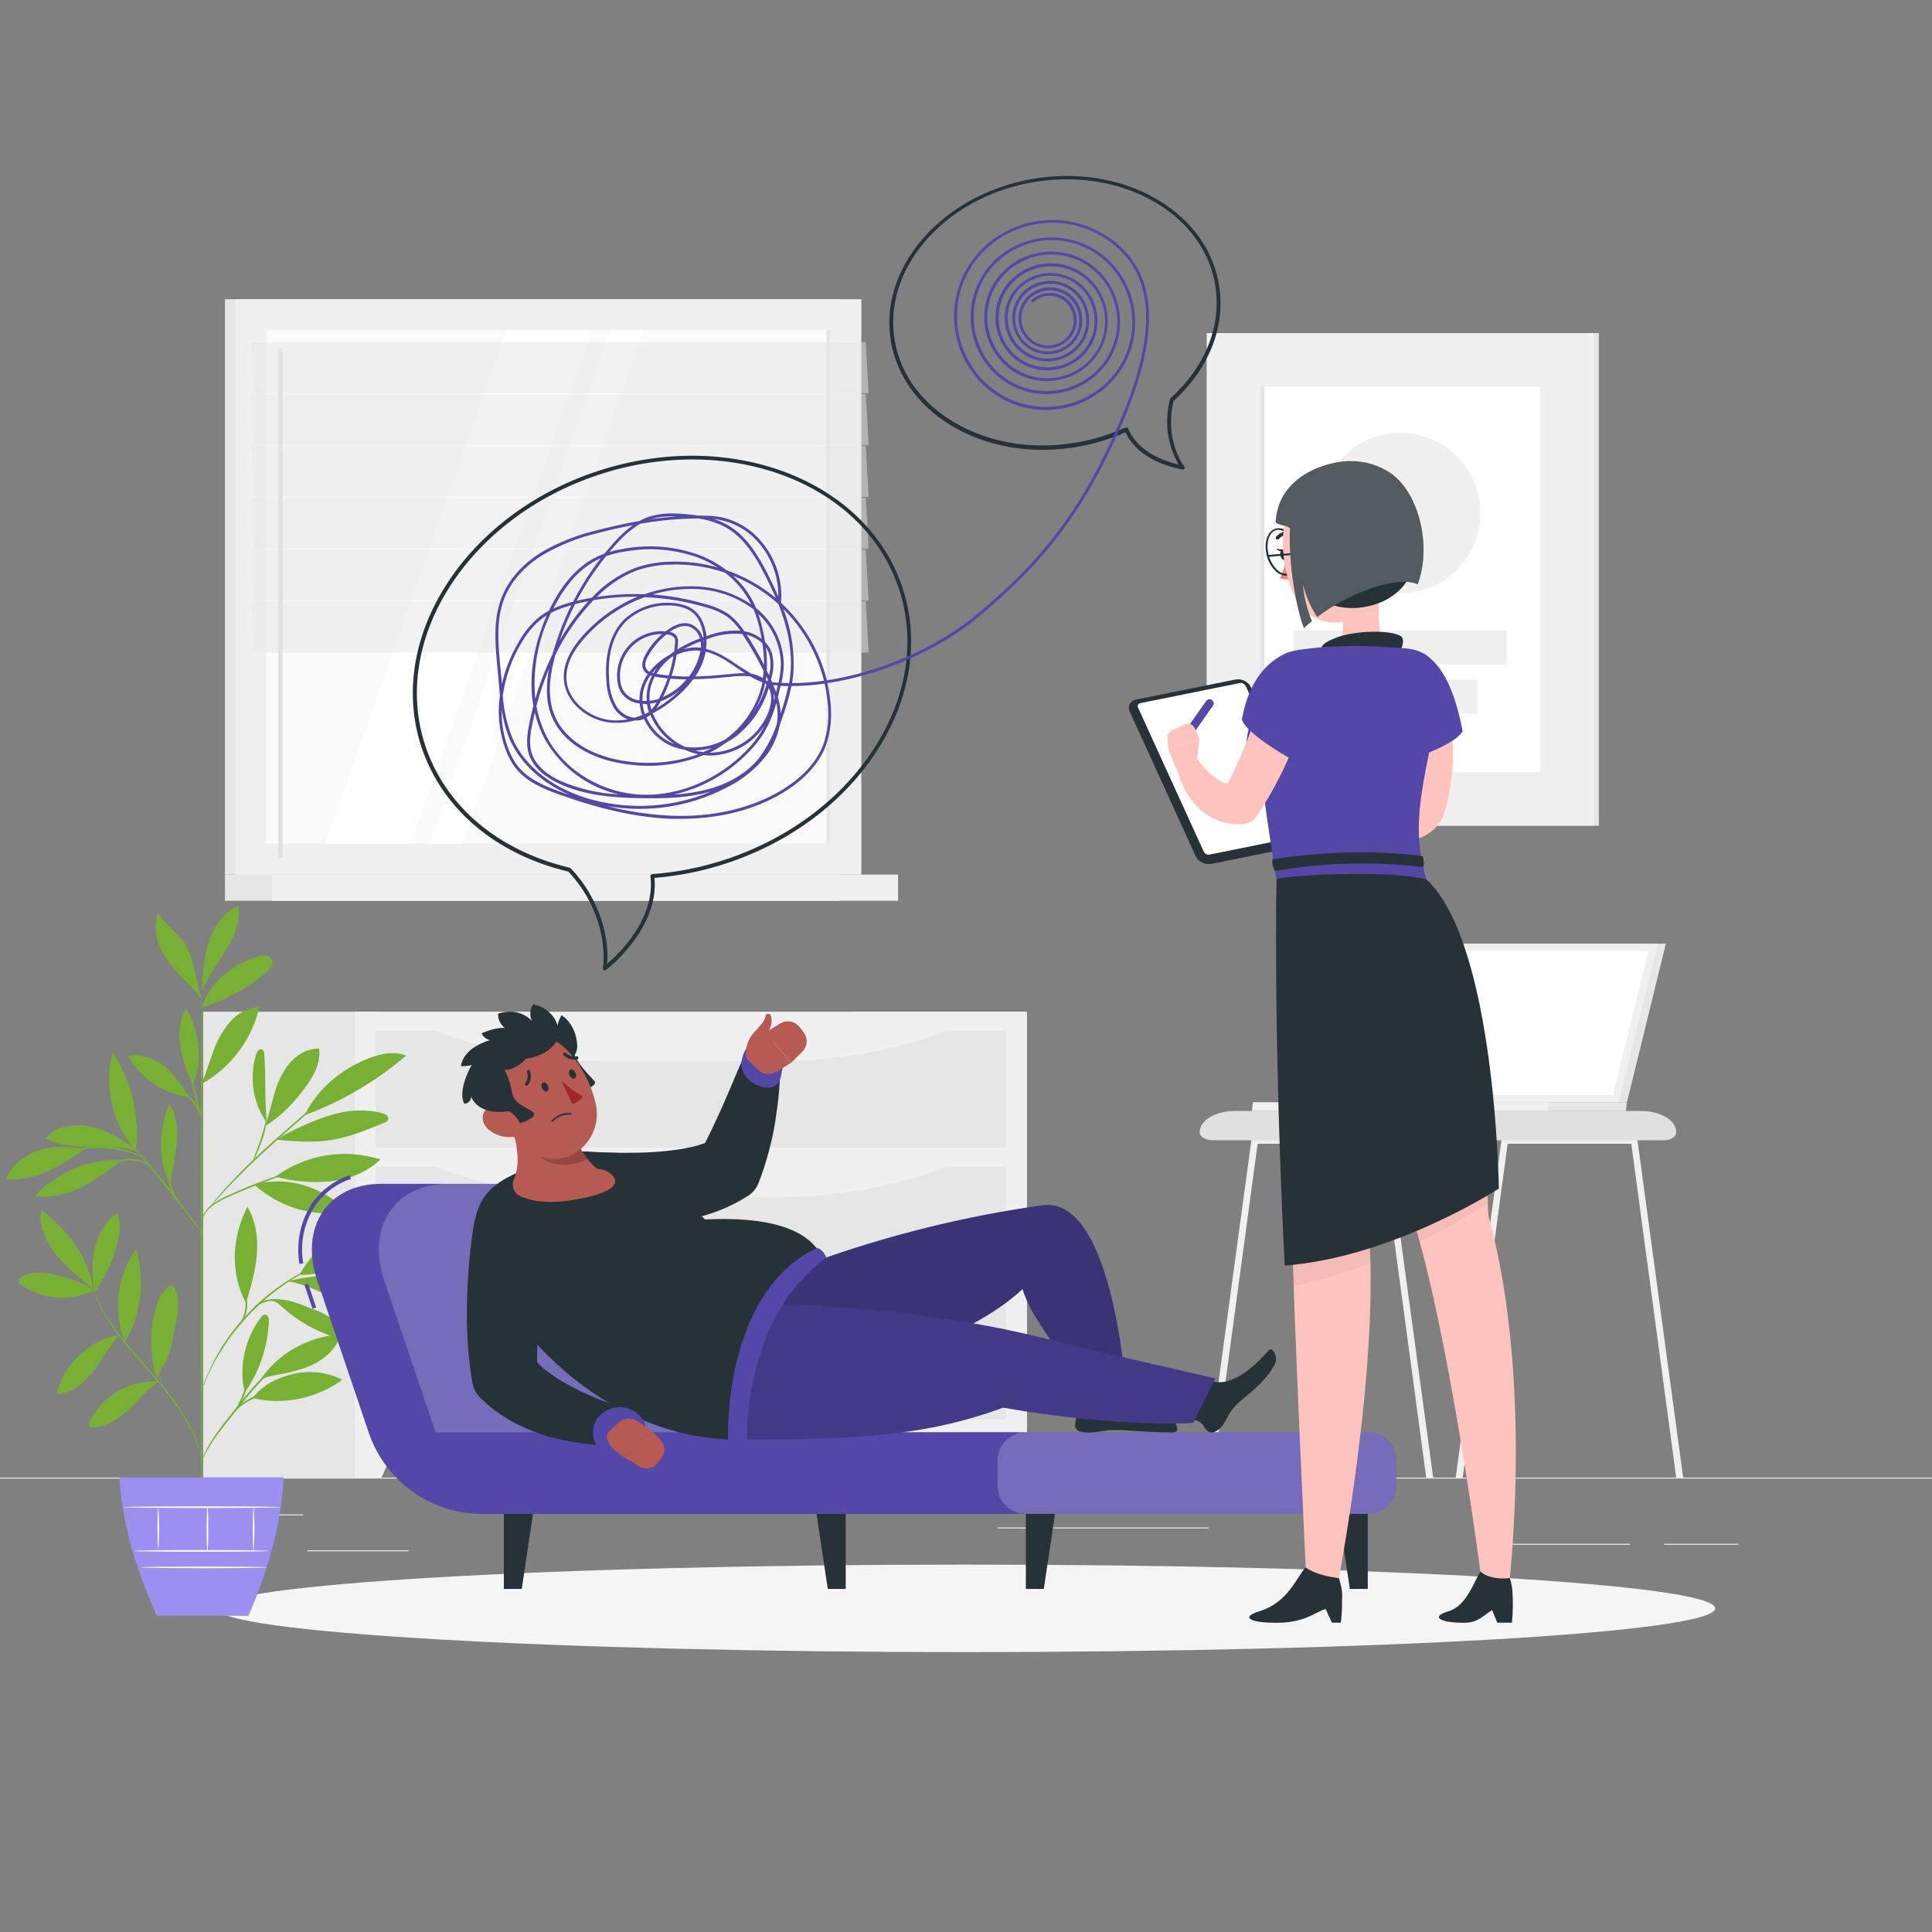 <svg width="335" height="335" viewBox="0 0 335 335" fill="none" xmlns="http://www.w3.org/2000/svg">
<rect x="0" y="0" width="335" height="335" fill="#808080" stroke="none"/>
<path d="M335 256.208H0V256.375H335V256.208Z" fill="#EBEBEB"/>
<path d="M52.568 262.586H35.148V262.754H52.568V262.586Z" fill="#EBEBEB"/>
<path d="M134.288 260.771H98.041V260.938H134.288V260.771Z" fill="#EBEBEB"/>
<path d="M70.873 268.811H53.238V268.978H70.873V268.811Z" fill="#EBEBEB"/>
<path d="M301.433 267.685H288.549V267.853H301.433V267.685Z" fill="#EBEBEB"/>
<path d="M282.579 267.685H262.285V267.853H282.579V267.685Z" fill="#EBEBEB"/>
<path d="M209.569 264.858H173.014V265.025H209.569V264.858Z" fill="#EBEBEB"/>
<path d="M145.524 51.885H39.007V151.648H145.524V51.885Z" fill="#E6E6E6"/>
<path d="M149.35 51.885H40.797V151.648H149.35V51.885Z" fill="#F0F0F0"/>
<path d="M145.524 151.648H39.007V156.19H145.524V151.648Z" fill="#E6E6E6"/>
<path d="M155.721 151.648H47.168V156.19H155.721V151.648Z" fill="#F0F0F0"/>
<path d="M143.99 146.295V57.245H46.144V146.295H143.99Z" fill="#FAFAFA"/>
<path d="M56.394 146.295L87.83 57.245H102.664L71.234 146.295H56.394Z" fill="white"/>
<path d="M48.629 148.78C48.73 148.78 48.827 148.74 48.899 148.668C48.971 148.597 49.011 148.5 49.011 148.398V60.729C49.011 60.627 48.971 60.53 48.899 60.459C48.827 60.387 48.73 60.347 48.629 60.347C48.528 60.347 48.431 60.387 48.359 60.459C48.287 60.53 48.247 60.627 48.247 60.729V148.398C48.247 148.5 48.287 148.597 48.359 148.668C48.431 148.74 48.528 148.78 48.629 148.78Z" fill="#E0E0E0"/>
<path d="M74.424 146.295L105.853 57.245H111.642L80.206 146.295H74.424Z" fill="white"/>
<path d="M143.99 146.288V57.238H143.306V146.288H143.99Z" fill="#E6E6E6"/>
<path opacity="0.5" d="M150.616 68.186H44.099L43.603 59.322H150.12L150.616 68.186Z" fill="#E6E6E6"/>
<path opacity="0.5" d="M150.616 77.177H44.099L43.603 68.32H150.12L150.616 77.177Z" fill="#E6E6E6"/>
<path opacity="0.5" d="M150.616 86.169H44.099L43.603 77.311H150.12L150.616 86.169Z" fill="#E6E6E6"/>
<path opacity="0.5" d="M150.616 95.16H44.099L43.603 86.303H150.12L150.616 95.16Z" fill="#E6E6E6"/>
<path opacity="0.5" d="M150.616 104.158H44.099L43.603 95.301H150.12L150.616 104.158Z" fill="#E6E6E6"/>
<path opacity="0.5" d="M150.616 113.15H44.099L43.603 104.292H150.12L150.616 113.15Z" fill="#E6E6E6"/>
<path d="M178.052 175.426H147.715V256.208H178.052V175.426Z" fill="#E6E6E6"/>
<path d="M173.45 256.208H178.053V245.207H168.632L173.45 256.208Z" fill="#F0F0F0"/>
<path d="M65.566 175.426H35.228V256.208H65.566V175.426Z" fill="#E6E6E6"/>
<path d="M178.053 175.426H61.553V249.454H178.053V175.426Z" fill="#F0F0F0"/>
<path d="M174.488 178.709H65.124V199.01H174.488V178.709Z" fill="#E6E6E6"/>
<path d="M134.275 184.022H105.337C92.768 184.022 80.755 181.516 72.112 177.094H167.5C158.857 181.516 146.844 184.022 134.275 184.022Z" fill="#F0F0F0"/>
<path d="M66.156 256.208H61.553V245.207H70.973L66.156 256.208Z" fill="#F0F0F0"/>
<path d="M174.488 202.286H65.124V222.587H174.488V202.286Z" fill="#E6E6E6"/>
<path d="M134.275 207.606H105.337C92.768 207.606 80.755 205.1 72.112 200.678H167.5C158.857 205.1 146.844 207.606 134.275 207.606Z" fill="#F0F0F0"/>
<path d="M174.488 225.87H65.124V246.171H174.488V225.87Z" fill="#E6E6E6"/>
<path d="M134.275 231.19H105.337C92.768 231.19 80.755 228.684 72.112 224.262H167.5C158.857 228.684 146.844 231.19 134.275 231.19Z" fill="#F0F0F0"/>
<path d="M213.388 143.166H277.239V57.761H213.388V143.166Z" fill="#E6E6E6"/>
<path d="M209.234 143.166H276.348V57.761H209.234V143.166Z" fill="#F0F0F0"/>
<path d="M267.062 133.873V67.047H218.527V133.873H267.062Z" fill="white"/>
<path d="M224.35 115.247H261.226V109.331H224.35V115.247Z" fill="#F0F0F0"/>
<path d="M229.401 123.762H256.175V117.846H229.401V123.762Z" fill="#F0F0F0"/>
<path d="M242.795 102.865C250.469 102.865 256.69 96.644 256.69 88.969C256.69 81.295 250.469 75.074 242.795 75.074C235.12 75.074 228.899 81.295 228.899 88.969C228.899 96.644 235.12 102.865 242.795 102.865Z" fill="#F0F0F0"/>
<path d="M219.251 133.873V67.047H218.521V133.873H219.251Z" fill="#E6E6E6"/>
<path d="M240.53 197.583C240.502 197.449 240.429 197.33 240.322 197.244C240.216 197.159 240.084 197.113 239.947 197.114H217.583C217.447 197.113 217.315 197.159 217.21 197.245C217.105 197.33 217.033 197.45 217.006 197.583L209.04 256.208H210.246L218.065 198.32H239.505L247.304 256.235H248.51L240.53 197.583Z" fill="#F0F0F0"/>
<path d="M283.912 197.583C283.885 197.449 283.811 197.33 283.705 197.244C283.599 197.159 283.466 197.113 283.33 197.114H260.938C260.803 197.113 260.671 197.159 260.566 197.245C260.461 197.33 260.388 197.45 260.362 197.583L252.416 256.208H253.622L261.421 198.32H282.861L290.646 256.208H291.852L283.912 197.583Z" fill="#F0F0F0"/>
<path d="M284.549 192.638H214.119C210.769 192.638 208.028 194.26 208.028 196.256V196.384C208.028 197.107 209.02 197.724 210.246 197.724H288.422C289.648 197.724 290.639 197.134 290.639 196.384V196.256C290.639 194.26 287.912 192.638 284.549 192.638Z" fill="#E0E0E0"/>
<path d="M288.857 163.621H242.292L235.545 191.118H282.11L288.857 163.621Z" fill="#E6E6E6"/>
<path d="M282.11 191.118L281.923 192.638H235.351L235.538 191.118H282.11Z" fill="#E6E6E6"/>
<path d="M287.43 163.621H240.858L234.111 191.118H280.676L287.43 163.621Z" fill="#F0F0F0"/>
<path d="M279.691 189.858L285.829 164.874H241.843L235.713 189.858H279.691Z" fill="white"/>
<path d="M268.543 191.118L268.355 192.638H217.073L217.261 191.118H268.543Z" fill="#F0F0F0"/>
<path d="M167.5 286.465C239.245 286.465 297.406 283.07 297.406 278.881C297.406 274.692 239.245 271.296 167.5 271.296C95.755 271.296 37.594 274.692 37.594 278.881C37.594 283.07 95.755 286.465 167.5 286.465Z" fill="#F5F5F5"/>
<path d="M16.37 223.71C13.757 222.076 10.804 221.062 7.738 220.746C6.328 220.602 4.77 220.642 3.652 221.497C3.522 221.572 3.415 221.68 3.341 221.81C3.268 221.941 3.23 222.088 3.232 222.238C3.302 222.445 3.444 222.62 3.632 222.732C7.144 225.409 12.457 225.745 16.37 223.695" fill="#77B033"/>
<path d="M16.162 223.468C14.162 222.001 12.297 220.361 10.587 218.567C8.87 216.764 7.663 214.537 7.089 212.116C6.941 211.38 6.896 210.54 7.366 209.952C11.818 213.41 15.281 217.9 16.162 223.468Z" fill="#77B033"/>
<path d="M16.339 223.68C15.926 221.257 15.96 218.78 16.438 216.369C16.997 213.983 18.298 211.696 20.341 210.337C21.108 212.13 20.776 214.195 20.237 216.068C19.4 218.972 18.093 221.72 16.369 224.204" fill="#77B033"/>
<path d="M20.693 231.475C18.052 231.797 15.747 233.19 13.768 234.973C11.785 236.778 10.403 239.147 9.811 241.761C12.408 241.602 14.609 239.785 16.202 237.725C17.794 235.665 18.902 233.432 20.654 231.515" fill="#77B033"/>
<path d="M21.638 232.72C20.599 230.08 20.235 227.222 20.581 224.405C20.926 221.589 21.97 218.903 23.616 216.591C25.1 221.946 24.571 227.993 21.638 232.72Z" fill="#77B033"/>
<path d="M27.395 239.567C24.979 239.42 22.573 239.984 20.475 241.19C18.377 242.396 16.679 244.19 15.592 246.35C15.444 246.646 15.315 247.017 15.513 247.279C15.615 247.377 15.74 247.449 15.876 247.489C16.012 247.529 16.156 247.534 16.295 247.506C18.62 247.358 20.683 245.96 22.384 244.364C24.086 242.768 25.57 240.936 27.45 239.557" fill="#77B033"/>
<path d="M27.212 239.192C25.974 235.209 25.898 230.955 26.995 226.931C27.425 225.35 28.152 223.685 29.611 222.949C29.671 222.91 29.737 222.883 29.807 222.87C29.877 222.858 29.948 222.859 30.017 222.875C30.134 222.94 30.224 223.045 30.269 223.171C30.759 224.271 30.971 225.473 30.888 226.674C30.799 227.874 30.614 229.065 30.334 230.236C29.874 232.414 29.626 234.751 28.434 236.628C28.151 237.081 27.897 237.551 27.672 238.036C27.445 238.53 27.445 238.678 27.237 239.058" fill="#77B033"/>
<path d="M42.448 241.459C41.32 237.171 42.517 231.974 45.223 228.457C45.426 228.2 45.688 227.924 46.015 227.963C46.509 228.008 46.643 228.67 46.618 229.168C46.416 233.579 44.971 237.843 42.448 241.469" fill="#77B033"/>
<path d="M43.823 242.398C49.042 243.751 55.027 242.437 59.366 239.241C56.766 237.938 53.795 237.573 50.956 238.209C48.147 238.851 45.579 240.111 43.828 242.398" fill="#77B033"/>
<path d="M44.98 239.542C47.904 234.785 53.504 231.683 59.084 231.396C58.445 233.664 56.575 235.427 54.473 236.49C52.371 237.552 50.021 238.021 47.701 238.466C46.801 238.638 45.564 238.831 44.98 239.537" fill="#77B033"/>
<path d="M42.74 225.686C43.532 222.979 44.328 220.252 44.546 217.441C44.764 214.63 44.358 211.691 42.899 209.28C40.168 214.551 39.891 220.716 42.656 225.972" fill="#77B033"/>
<path d="M51.926 221.052C55.121 215.257 61.631 210.629 68.22 209.982C65.678 216.3 58.747 221.185 51.926 221.052Z" fill="#77B033"/>
<path d="M49.923 222.183C54.682 222.909 58.738 225.943 63.185 227.785C64.117 228.234 65.15 228.431 66.183 228.358C66.664 228.356 67.133 228.205 67.526 227.928C67.919 227.65 68.216 227.258 68.378 226.805C68.54 226.352 68.559 225.861 68.432 225.397C68.304 224.934 68.037 224.52 67.666 224.214C67.037 223.632 66.297 223.183 65.49 222.895C60.642 220.879 55.448 220.83 50.343 222.05" fill="#77B033"/>
<path d="M47.167 225.518C48.245 225.829 48.611 226.382 49.467 227.108C52.377 229.58 55.818 231.346 59.524 232.271C59.905 232.365 60.409 232.404 60.602 232.058C60.795 231.713 60.558 231.387 60.34 231.115C58.724 229.223 56.627 227.802 54.27 227C51.946 226.135 49.937 225.098 47.167 225.32" fill="#77B033"/>
<path d="M44.07 205.382C46.024 207.175 48.332 208.54 50.844 209.391C53.357 210.241 56.02 210.559 58.663 210.322C58.907 210.324 59.143 210.24 59.331 210.085C59.697 209.685 59.257 209.068 58.836 208.737C54.547 205.392 49.353 204.009 44.08 205.363" fill="#77B033"/>
<path d="M47.741 204.034C50.326 202.136 53.323 200.875 56.488 200.354C59.653 199.833 62.897 200.066 65.955 201.035C63.66 203.293 60.479 204.493 57.273 204.839C54.073 205.132 50.846 204.86 47.741 204.034Z" fill="#77B033"/>
<path d="M46.276 194.781C45.856 190.508 46.128 187.129 45.831 182.831C45.831 182.49 45.737 182.075 45.416 181.952C44.966 181.779 44.595 182.332 44.426 182.787C43.802 184.778 43.642 186.886 43.959 188.948C44.275 191.011 45.059 192.974 46.252 194.687" fill="#77B033"/>
<path d="M45.97 195.255C48.873 193.462 51.05 191.121 53.063 188.369C54.463 186.457 55.645 184.16 55.329 181.814C53.35 181.774 51.49 182.856 50.209 184.348C48.988 185.897 48.101 187.682 47.602 189.589C47.033 191.471 46.613 193.408 45.97 195.255Z" fill="#77B033"/>
<path d="M52.941 193.324C59.325 190.96 65.236 187.479 70.397 183.044C68.315 182.204 65.945 182.703 63.838 183.538C59.079 185.459 55.186 188.7 52.852 193.269" fill="#77B033"/>
<path d="M47.93 197.597C51.155 197.948 54.425 198.175 57.625 197.641C60.826 197.108 63.739 195.873 66.673 194.638C66.93 194.567 67.151 194.401 67.291 194.174C67.336 194.037 67.339 193.89 67.299 193.751C67.26 193.613 67.179 193.49 67.068 193.398C66.842 193.22 66.578 193.097 66.297 193.037C63.106 192.148 59.658 192.543 56.517 193.62C53.524 194.644 50.646 195.977 47.93 197.597Z" fill="#77B033"/>
<path d="M29.527 205.531C27.331 201.085 27.469 195.922 29.369 191.358C30.709 193.393 30.853 195.982 30.625 198.402C30.398 200.823 29.636 203.342 29.596 205.748" fill="#77B033"/>
<path d="M20.742 201.104C17.989 201.069 15.259 201.607 12.727 202.685C10.195 203.762 7.916 205.356 6.035 207.363C8.776 207.793 11.595 207.087 14.088 205.881C16.581 204.676 18.797 202.962 21.014 201.267" fill="#77B033"/>
<path d="M14.841 199.133C12.155 198.916 9.568 198.585 6.985 199.375C4.403 200.166 2.054 201.974 1 204.444C3.535 204.65 6.08 204.17 8.366 203.056C10.636 201.943 12.802 200.632 14.841 199.138" fill="#77B033"/>
<path d="M23.581 199.222C21.167 197.641 18.684 196.031 15.874 195.379C13.065 194.727 9.8 195.206 7.836 197.325C10.116 198.659 12.877 198.807 15.518 198.807C18.16 198.807 21.395 198.778 23.883 199.657" fill="#77B033"/>
<path d="M23.597 199.351C19.466 195.3 17.903 188.023 19.565 182.485C22.826 187.471 24.251 193.432 23.597 199.351Z" fill="#77B033"/>
<path d="M34.954 187.875C35.731 186.067 36.28 184.165 36.982 182.327C37.617 180.459 38.595 178.725 39.866 177.214C41.156 175.695 42.994 174.743 44.981 174.567C44.346 177.357 43.135 179.985 41.426 182.281C39.716 184.578 37.546 186.493 35.053 187.905" fill="#77B033"/>
<path d="M32.901 190.266C31.61 188.492 30.121 186.087 28.369 184.768C26.618 183.449 24.348 182.644 22.216 183.152C23.321 185.086 24.862 186.735 26.717 187.97C28.571 189.205 30.689 189.991 32.901 190.266Z" fill="#77B033"/>
<path d="M33.312 188.023C32.466 185.879 31.615 183.711 31.274 181.433C30.932 179.156 31.14 176.72 32.307 174.73C34.573 179.013 35.305 183.622 33.425 188.068" fill="#77B033"/>
<path d="M34.974 174.73C36.26 170.486 40.148 167.364 44.372 165.932C44.894 165.718 45.459 165.633 46.02 165.685C46.299 165.716 46.562 165.829 46.778 166.009C46.993 166.189 47.151 166.428 47.231 166.697C47.38 167.418 46.786 168.066 46.242 168.545C42.959 171.344 39.14 173.448 35.018 174.73" fill="#77B033"/>
<path d="M35.023 171.262C35.187 168.525 35.355 165.749 36.245 163.16C37.136 160.572 38.857 158.136 41.355 157C41.776 159.761 40.559 162.513 39.084 164.904C37.61 167.295 35.84 169.528 34.954 172.181" fill="#77B033"/>
<path d="M34.954 173.144C33.891 170.051 33.782 166.124 31.927 163.432C30.631 161.55 28.558 160.265 27.44 158.27C26.767 160.183 26.86 162.283 27.703 164.128C28.546 165.953 29.707 167.614 31.131 169.034C32.506 170.516 33.678 171.598 34.954 173.144Z" fill="#77B033"/>
<path d="M34.974 264.218C34.895 264.218 34.821 243.593 34.816 218.152C34.811 192.711 34.87 172.082 34.954 172.082C35.038 172.082 35.108 192.706 35.112 218.152C35.117 243.598 35.058 264.218 34.974 264.218Z" fill="#77B033"/>
<path d="M53.024 202.418C52.774 202.537 52.514 202.635 52.248 202.71L50.111 203.426C48.31 204.039 45.832 204.908 43.146 206.029C40.46 207.151 37.977 208.094 36.547 209.329C35.977 209.805 35.524 210.405 35.221 211.083C35.019 211.577 34.984 211.864 34.954 211.859C34.942 211.787 34.942 211.713 34.954 211.641C34.987 211.437 35.036 211.235 35.103 211.039C35.375 210.32 35.82 209.678 36.399 209.171C37.265 208.446 38.233 207.852 39.273 207.408C40.415 206.874 41.687 206.316 43.032 205.763C45.728 204.661 48.221 203.787 50.047 203.238C50.957 202.952 51.699 202.744 52.213 202.606C52.477 202.518 52.749 202.455 53.024 202.418Z" fill="#77B033"/>
<path d="M58.94 187.905C58.876 187.99 58.803 188.068 58.722 188.137L58.059 188.754C57.446 189.317 56.605 190.073 55.586 191.002L47.35 198.323C44.134 201.183 41.359 203.915 39.435 205.97C38.475 206.998 37.714 207.847 37.194 208.44L36.596 209.122C36.53 209.206 36.456 209.282 36.373 209.349C36.423 209.255 36.483 209.165 36.551 209.082C36.675 208.919 36.858 208.672 37.105 208.366C37.6 207.749 38.337 206.884 39.282 205.827C41.768 203.115 44.397 200.536 47.157 198.101C50.382 195.25 53.32 192.667 55.452 190.844C56.496 189.945 57.357 189.209 57.99 188.67L58.688 188.092C58.762 188.018 58.847 187.955 58.94 187.905Z" fill="#77B033"/>
<path d="M43.883 201.233C43.799 201.193 44.467 199.642 45.14 197.686C45.812 195.73 46.129 194.075 46.218 194.089C46.145 195.353 45.876 196.598 45.422 197.78C45.138 198.621 44.808 199.445 44.432 200.25C44.294 200.6 44.109 200.931 43.883 201.233Z" fill="#77B033"/>
<path d="M34.993 213.716C34.81 213.542 34.645 213.35 34.499 213.143L33.227 211.518C32.164 210.14 30.69 208.243 29.038 206.163C27.385 204.083 25.867 202.211 24.769 200.867L23.468 199.267C23.298 199.079 23.149 198.873 23.023 198.654C23.218 198.815 23.398 198.995 23.557 199.193C23.888 199.548 24.358 200.077 24.927 200.734C26.07 202.048 27.618 203.895 29.27 205.975C30.922 208.055 32.377 209.981 33.396 211.409C33.89 212.116 34.316 212.689 34.593 213.094C34.746 213.288 34.881 213.496 34.993 213.716Z" fill="#77B033"/>
<path d="M31.036 208.643C30.239 207.759 29.67 206.694 29.379 205.54C29.067 204.531 28.94 203.473 29.003 202.418H29.132C29.072 202.655 29.033 202.784 29.008 202.779C28.983 202.774 29.008 202.641 29.008 202.394H29.142C29.203 203.423 29.381 204.442 29.671 205.432C30.22 207.299 31.115 208.593 31.036 208.643Z" fill="#77B033"/>
<path d="M25.927 202.221C25.573 201.952 25.187 201.726 24.779 201.549C23.737 201.242 22.641 201.156 21.564 201.297C20.473 201.382 19.391 201.556 18.329 201.816C17.893 201.952 17.448 202.059 16.998 202.137C17.394 201.899 17.825 201.722 18.274 201.613C19.334 201.283 20.427 201.073 21.534 200.986C22.651 200.835 23.789 200.957 24.848 201.341C25.299 201.501 25.68 201.811 25.927 202.221Z" fill="#77B033"/>
<path d="M24.715 200.67C24.715 200.714 24.042 200.398 22.944 200.022C21.511 199.539 20.024 199.234 18.517 199.113C17.009 199.001 15.494 199.078 14.005 199.341C12.863 199.548 12.17 199.761 12.155 199.711C12.308 199.617 12.475 199.549 12.65 199.509C13.088 199.358 13.534 199.233 13.986 199.133C17.006 198.476 20.153 198.717 23.038 199.825C23.465 199.989 23.882 200.181 24.285 200.398C24.571 200.556 24.725 200.65 24.715 200.67Z" fill="#77B033"/>
<path d="M34.954 194.07C34.438 192.616 34.013 191.131 33.683 189.624C33.044 187.124 32.594 185.084 32.693 185.064C32.792 185.044 33.351 187.04 33.984 189.55C34.618 192.059 35.033 194.07 34.954 194.07Z" fill="#77B033"/>
<path d="M35.038 194.07C34.949 194.099 34.573 192.756 33.603 191.382C32.997 190.569 32.287 189.839 31.491 189.209C31.793 189.283 32.072 189.427 32.307 189.629C32.906 190.065 33.426 190.599 33.846 191.209C34.486 192.043 34.897 193.029 35.038 194.07Z" fill="#77B033"/>
<path d="M34.974 253.211C34.944 253.211 34.88 252.717 34.647 251.838C34.307 250.605 33.844 249.409 33.267 248.267C31.843 245.352 29.245 241.662 25.946 237.962C24.309 236.099 22.726 234.336 21.38 232.651C20.171 231.17 19.078 229.598 18.11 227.948C17.462 226.834 16.911 225.665 16.463 224.456C16.31 224.026 16.201 223.69 16.137 223.468C16.096 223.352 16.068 223.233 16.053 223.112C16.082 223.112 16.231 223.606 16.547 224.426C17.034 225.609 17.61 226.753 18.269 227.849C19.254 229.474 20.357 231.024 21.568 232.488C22.919 234.158 24.507 235.907 26.144 237.774C29.453 241.484 32.045 245.223 33.435 248.183C33.998 249.344 34.435 250.563 34.736 251.818C34.818 252.16 34.88 252.507 34.919 252.856C34.95 252.972 34.968 253.091 34.974 253.211Z" fill="#77B033"/>
<path d="M51.288 234.81C51.015 234.995 50.729 235.16 50.432 235.304C49.658 235.742 48.917 236.238 48.216 236.786C47.177 237.591 46.203 238.476 45.303 239.434C44.279 240.516 43.225 241.765 42.151 243.109C40.005 245.801 37.996 248.183 36.789 250.084C36.181 251.028 35.736 251.823 35.444 252.382C35.3 252.679 35.134 252.967 34.949 253.241C34.963 253.157 34.99 253.075 35.028 252.999C35.093 252.841 35.182 252.614 35.315 252.327C35.693 251.518 36.117 250.731 36.587 249.971C37.759 248.024 39.752 245.609 41.894 242.921C42.973 241.578 44.036 240.323 45.08 239.246C45.993 238.286 46.986 237.405 48.048 236.613C48.77 236.083 49.537 235.616 50.338 235.215C50.62 235.077 50.833 234.988 51.006 234.924C51.092 234.868 51.188 234.829 51.288 234.81Z" fill="#77B033"/>
<path d="M51.604 240.777C51.01 240.911 50.407 240.998 49.799 241.039C48.348 241.192 46.915 241.474 45.515 241.884C44.132 242.335 42.834 243.014 41.676 243.895C40.791 244.576 40.376 245.144 40.336 245.11C40.398 244.956 40.489 244.815 40.603 244.695C40.883 244.335 41.197 244.004 41.543 243.707C42.686 242.754 44.003 242.032 45.421 241.578C46.839 241.153 48.301 240.894 49.779 240.807C50.386 240.746 50.996 240.736 51.604 240.777Z" fill="#77B033"/>
<path d="M40.86 244.458C40.766 244.403 41.582 243.163 42.211 241.494C42.839 239.824 42.943 238.327 43.051 238.347C43.098 238.676 43.088 239.01 43.022 239.335C42.931 240.111 42.754 240.875 42.492 241.612C42.219 242.346 41.867 243.048 41.444 243.707C41.293 243.988 41.095 244.242 40.86 244.458Z" fill="#77B033"/>
<path d="M56.566 218.77C56.478 218.835 56.382 218.888 56.279 218.928L55.429 219.313C55.058 219.471 54.608 219.674 54.098 219.941C53.589 220.207 52.99 220.474 52.372 220.845L51.382 221.408C51.041 221.6 50.7 221.837 50.343 222.06C49.616 222.499 48.889 223.048 48.108 223.596C46.457 224.843 44.901 226.21 43.453 227.686C42.018 229.185 40.695 230.786 39.495 232.478C38.966 233.274 38.452 234.02 38.011 234.756C37.799 235.126 37.576 235.472 37.393 235.818L36.864 236.806C36.513 237.438 36.26 238.041 36.018 238.559C35.776 239.078 35.578 239.547 35.434 239.908L35.078 240.773C35.04 240.874 34.992 240.972 34.935 241.064C34.95 240.957 34.978 240.853 35.019 240.753C35.098 240.516 35.202 240.224 35.325 239.869C35.498 239.412 35.695 238.966 35.914 238.53C36.147 238.001 36.384 237.389 36.725 236.746L37.22 235.729C37.398 235.373 37.616 235.022 37.828 234.652C38.234 233.901 38.748 233.145 39.273 232.34C41.629 228.889 44.557 225.864 47.929 223.394C48.721 222.845 49.458 222.307 50.195 221.872C50.561 221.65 50.902 221.418 51.249 221.225L52.238 220.682C52.866 220.321 53.47 220.059 53.994 219.807C54.518 219.555 54.983 219.367 55.349 219.224L56.225 218.888C56.334 218.837 56.449 218.798 56.566 218.77Z" fill="#77B033"/>
<path d="M43.66 227.425C43.782 227.008 44.029 226.639 44.367 226.367C45.163 225.68 46.175 225.292 47.227 225.271C48.26 225.269 49.283 225.468 50.239 225.859C50.644 225.986 51.027 226.173 51.377 226.412C50.966 226.328 50.562 226.211 50.17 226.061C49.227 225.733 48.235 225.566 47.237 225.567C46.247 225.588 45.291 225.924 44.506 226.526C44.202 226.804 43.919 227.104 43.66 227.425Z" fill="#77B033"/>
<path d="M41.731 229.411C41.647 229.366 42.374 228.299 42.543 226.773C42.711 225.246 42.271 224.046 42.36 224.021C42.449 223.996 42.557 224.288 42.696 224.787C42.868 225.446 42.917 226.131 42.839 226.807C42.762 227.485 42.557 228.142 42.236 228.744C41.984 229.198 41.761 229.435 41.731 229.411Z" fill="#77B033"/>
<path d="M20.707 256.166C21.152 264.07 23.532 272.062 27.192 280.169H43.081C46.573 272.146 48.784 264.139 49.18 256.166H20.707Z" fill="#9B90EF"/>
<path d="M46.618 268.921C46.618 269.005 41.38 269.069 34.919 269.069C28.459 269.069 23.221 269.005 23.221 268.921C23.221 268.837 28.459 268.772 34.919 268.772C41.38 268.772 46.618 268.837 46.618 268.921Z" fill="#FAFAFA"/>
<path d="M46.267 271.776C46.267 271.86 41.355 271.924 35.295 271.924C29.235 271.924 24.328 271.86 24.328 271.776C24.328 271.692 29.23 271.628 35.295 271.628C41.359 271.628 46.267 271.692 46.267 271.776Z" fill="#FAFAFA"/>
<path d="M27.45 261.343C27.648 263.777 27.648 266.224 27.45 268.659C27.366 268.659 27.297 267.024 27.297 264.998C27.297 262.973 27.366 261.343 27.45 261.343Z" fill="#FAFAFA"/>
<path d="M35.973 261.343C36.057 261.343 36.121 263.037 36.121 265.132C36.121 267.226 36.057 268.921 35.973 268.921C35.889 268.921 35.824 267.226 35.824 265.132C35.824 263.037 35.889 261.343 35.973 261.343Z" fill="#FAFAFA"/>
<path d="M43.977 261.278C44.174 263.852 44.174 266.436 43.977 269.01C43.892 269.01 43.828 267.276 43.828 265.142C43.828 263.007 43.892 261.278 43.977 261.278Z" fill="#FAFAFA"/>
<path d="M48.696 261.343C48.696 261.422 42.552 261.491 34.974 261.491C27.396 261.491 21.252 261.422 21.252 261.343C21.252 261.264 27.391 261.19 34.974 261.19C42.557 261.19 48.696 261.254 48.696 261.343Z" fill="#FAFAFA"/>
<path d="M53.418 222.554L52.783 222.769L54.187 226.92L54.821 226.705L53.418 222.554Z" fill="#5348A7"/>
<path d="M51.918 219.144C51.283 215.422 52.108 211.599 54.222 208.47C55.822 206.275 58.069 204.635 60.648 203.78L60.862 204.41C58.412 205.217 56.28 206.779 54.772 208.872C52.753 211.859 51.968 215.511 52.581 219.063L51.918 219.144Z" fill="#5348A7"/>
<path d="M237.18 248.335H133.029L124.124 222.018C120.995 212.752 110.945 205.268 101.679 205.268H66.109C56.85 205.268 51.878 212.779 55.007 222.018L63.925 248.376C65.315 252.495 67.962 256.074 71.493 258.609C75.025 261.144 79.263 262.507 83.61 262.506H237.18C238.484 262.506 239.735 261.988 240.657 261.066C241.58 260.143 242.098 258.892 242.098 257.588V253.26C242.099 252.614 241.972 251.973 241.725 251.376C241.479 250.779 241.117 250.236 240.66 249.778C240.203 249.321 239.661 248.958 239.064 248.71C238.466 248.463 237.826 248.335 237.18 248.335Z" fill="#5348A7"/>
<path opacity="0.2" d="M124.124 222.018C120.995 212.752 110.945 205.268 101.679 205.268H77.72C68.454 205.268 63.489 212.779 66.618 222.018L75.529 248.376L133.022 248.335L124.124 222.018Z" fill="white"/>
<path opacity="0.2" d="M177.885 262.506H237.167C239.883 262.506 242.084 260.304 242.084 257.588V253.253C242.084 250.537 239.883 248.336 237.167 248.336H177.885C175.169 248.336 172.967 250.537 172.967 253.253V257.588C172.967 260.304 175.169 262.506 177.885 262.506Z" fill="white"/>
<path d="M180.987 275.517H177.878V262.506H182.937L180.987 275.517Z" fill="#263238"/>
<path d="M234.058 275.517H237.167V262.506H232.101L234.058 275.517Z" fill="#263238"/>
<path d="M90.47 275.517H87.361V262.506H92.42L90.47 275.517Z" fill="#263238"/>
<path d="M143.534 275.517H146.643V262.506H141.584L143.534 275.517Z" fill="#263238"/>
<path d="M99.374 182.2C99.924 184.391 102.369 186.595 103.086 187.479C103.803 188.364 100.232 189.375 100.232 189.375L96.647 185.496L99.374 182.2Z" fill="#263238"/>
<path d="M101.76 199.66L103.1 199.74L104.56 199.807C105.545 199.807 106.53 199.881 107.515 199.888C109.485 199.888 111.441 199.888 113.344 199.76C114.295 199.7 115.24 199.62 116.158 199.506C117.076 199.392 117.987 199.278 118.838 199.104C120.431 198.822 121.987 198.359 123.474 197.724L121.129 200.256C121.833 198.977 122.556 197.637 123.226 196.236C123.896 194.836 124.566 193.375 125.236 191.895C125.906 190.414 126.523 188.913 127.173 187.399C127.823 185.885 128.459 184.33 129.122 182.87L129.183 182.736C129.484 182.074 130.002 181.534 130.651 181.205C131.3 180.877 132.041 180.779 132.753 180.928C133.465 181.077 134.105 181.464 134.568 182.025C135.031 182.586 135.289 183.288 135.3 184.015C135.3 185.858 135.219 187.573 135.072 189.342C134.925 191.111 134.67 192.839 134.402 194.588C134.134 196.337 133.732 198.092 133.256 199.848C132.78 201.646 132.201 203.416 131.521 205.147C131.15 206.083 130.487 206.875 129.632 207.405L129.176 207.68C126.88 209.078 124.399 210.147 121.806 210.856C119.44 211.526 117.021 211.999 114.577 212.269C112.233 212.545 109.875 212.681 107.515 212.678C106.349 212.678 105.183 212.678 104.018 212.584C103.435 212.584 102.845 212.517 102.262 212.464L101.371 212.377L100.4 212.263C98.797 212.043 97.339 211.219 96.325 209.958C95.311 208.697 94.818 207.096 94.947 205.483C95.077 203.87 95.819 202.368 97.021 201.285C98.223 200.202 99.794 199.621 101.411 199.66H101.76Z" fill="#263238"/>
<path d="M133.028 180.974C129.591 180.203 128.935 182.28 128.6 183.915C128.265 185.55 129.464 187.834 132.184 188.464C134.904 189.094 135.36 187.218 135.487 186.233C135.615 185.248 137.002 181.865 133.028 180.974Z" fill="#5348A7"/>
<path d="M134.67 185.831L137.189 184.263L132.781 178.984C132.781 178.984 128.566 181.201 129.491 183.573L131.42 185.476C131.843 185.892 132.394 186.153 132.984 186.217C133.573 186.282 134.167 186.146 134.67 185.831Z" fill="#B55B52"/>
<path d="M129.477 183.459C128.7 179.439 132.379 178.287 132.707 176.25C132.714 176.131 132.764 176.019 132.847 175.933C132.931 175.848 133.042 175.796 133.161 175.786C133.28 175.776 133.398 175.81 133.495 175.88C133.591 175.951 133.658 176.054 133.685 176.17C133.895 176.956 133.794 177.794 133.404 178.508C132.921 179.071 135.461 182.093 133.183 183.439C131.955 183.24 130.703 183.247 129.477 183.459Z" fill="#B55B52"/>
<path d="M139.36 179.024L138.656 178.099C138.276 177.598 137.722 177.255 137.104 177.137C136.485 177.02 135.845 177.136 135.306 177.463L132.787 178.984L137.196 184.263L139.112 182.367C139.551 181.935 139.818 181.357 139.864 180.742C139.91 180.127 139.73 179.517 139.36 179.024Z" fill="#B55B52"/>
<path d="M208.678 247.23C207.874 245.89 206.259 246.238 204.43 245.89C204.43 245.89 207.465 238.051 209.12 239.016C212.511 241.026 216.49 238.105 220.061 234.065C220.557 233.502 221.83 235.244 220.959 236.744C218.782 240.523 215.653 242.104 214.025 243.974C212.631 245.562 212.624 246.801 211.298 247.866C210.192 248.737 209.475 248.57 208.678 247.23Z" fill="#263238"/>
<path d="M186.568 246.084C186.963 244.57 187.359 242.446 186.34 240.885C186.34 240.885 194.045 237.535 194.528 239.378C195.506 243.177 196.431 244.932 202.95 246.078C203.687 246.212 205.04 248.382 203.298 248.382C198.26 248.382 195.111 247.84 192.652 247.987C190.541 248.108 189.664 248.55 187.962 248.356C186.575 248.222 186.166 247.612 186.568 246.084Z" fill="#263238"/>
<path d="M104.225 201.167C98.276 200.678 90.538 201.992 86.049 205.422C84.61 206.485 83.514 207.946 82.897 209.625C82.28 211.304 82.169 213.127 82.578 214.869C86.156 229.515 104.821 249.615 127.689 249.615L143.025 221.006C143.025 221.006 144.72 210.32 122.255 211.452C115.823 204.839 110.135 201.67 104.225 201.167Z" fill="#263238"/>
<path d="M140.861 218.896C153.79 214.218 167.17 210.897 180.786 208.986C193.02 207.311 195.245 241.146 195.245 241.146L186.34 242.607C184.699 233.187 179.573 230.634 177.302 223.519C167.748 232.416 146.596 240.101 130.75 233.649C133.176 227.331 134.067 226.333 136.512 222.554C138.583 219.385 140.861 218.896 140.861 218.896Z" fill="#5348A7"/>
<path opacity="0.3" d="M140.861 218.896C153.79 214.218 167.17 210.897 180.786 208.986C193.02 207.311 195.245 241.146 195.245 241.146L186.34 242.607C184.699 233.187 179.573 230.634 177.302 223.519C167.748 232.416 146.596 240.101 130.75 233.649C133.176 227.331 134.067 226.333 136.512 222.554C138.583 219.385 140.861 218.896 140.861 218.896Z" fill="black"/>
<path d="M134.234 226.125C134.234 226.125 158.87 226.487 180.578 231.947C190.983 234.56 210.728 238.996 210.728 238.996L206.903 246.714C206.903 246.714 194.333 247.645 173.932 244.081C160.17 249.146 147.882 249.615 127.702 249.615C127.561 236.932 134.234 226.125 134.234 226.125Z" fill="#5348A7"/>
<path opacity="0.2" d="M134.234 226.125C134.234 226.125 158.87 226.487 180.578 231.947C190.983 234.56 210.728 238.996 210.728 238.996L206.903 246.714C206.903 246.714 194.333 247.645 173.932 244.081C160.17 249.146 147.882 249.615 127.702 249.615C127.561 236.932 134.234 226.125 134.234 226.125Z" fill="black"/>
<path d="M94.737 214.125L94.108 220.108C93.893 222.118 93.726 224.128 93.551 226.138C93.478 227.137 93.397 228.148 93.35 229.133C93.303 230.118 93.236 231.143 93.189 232.101C93.136 234.058 93.102 235.987 93.189 237.823L91.789 234.701C92.636 235.804 93.62 236.794 94.717 237.649C95.313 238.098 95.943 238.56 96.607 238.989C97.27 239.418 97.987 239.833 98.717 240.235C100.223 241.05 101.773 241.779 103.361 242.419C104.172 242.748 104.989 243.089 105.826 243.371C106.242 243.525 106.657 243.679 107.079 243.813L108.265 244.228L108.62 244.356C109.311 244.597 109.896 245.071 110.276 245.697C110.656 246.323 110.806 247.061 110.702 247.785C110.597 248.509 110.244 249.175 109.703 249.668C109.162 250.16 108.467 250.45 107.736 250.486C107.113 250.52 106.644 250.547 106.101 250.553C105.558 250.56 105.063 250.553 104.547 250.553C103.508 250.513 102.476 250.446 101.438 250.332C99.335 250.097 97.255 249.689 95.22 249.113C93.081 248.502 91.012 247.666 89.049 246.62C88.014 246.056 87.014 245.43 86.054 244.744C85.056 244.008 84.118 243.195 83.247 242.312C82.535 241.621 82.065 240.719 81.907 239.739L81.813 239.17C81.437 236.876 81.189 234.563 81.069 232.242C80.949 229.978 80.935 227.74 80.982 225.542C81.029 223.345 81.17 221.127 81.351 218.936C81.451 217.844 81.552 216.752 81.692 215.66C81.833 214.567 81.974 213.509 82.161 212.31C82.418 210.675 83.304 209.205 84.63 208.215C85.956 207.225 87.617 206.793 89.257 207.011C90.897 207.228 92.388 208.079 93.409 209.381C94.431 210.683 94.903 212.333 94.724 213.978L94.737 214.125Z" fill="#263238"/>
<path d="M110.657 250.258C113.377 248.155 111.555 245.87 110.215 244.858C109.25 244.191 108.076 243.896 106.91 244.029C105.744 244.162 104.666 244.714 103.877 245.582C102.289 247.196 102.758 250.185 103.629 250.667C104.5 251.149 107.019 253.066 110.657 250.258Z" fill="#5348A7"/>
<path d="M110.396 246.386L112.701 247.84L108.493 252.818C108.493 252.818 104.473 250.687 105.398 248.449L107.166 246.727C107.587 246.315 108.135 246.056 108.722 245.994C109.308 245.932 109.898 246.07 110.396 246.386Z" fill="#B55B52"/>
<path d="M114.704 252.818L114.034 253.689C113.671 254.161 113.147 254.482 112.561 254.589C111.976 254.697 111.371 254.584 110.865 254.272L108.493 252.818L112.701 247.84L114.503 249.649C114.916 250.062 115.164 250.612 115.201 251.195C115.238 251.779 115.061 252.355 114.704 252.818Z" fill="#B55B52"/>
<path d="M87.1 191.03C88.714 194.521 90.838 200.712 89.11 204.497C88.876 205.012 88.85 205.597 89.037 206.13C89.224 206.663 89.61 207.103 90.115 207.358C91.837 208.216 94.959 208.919 100.352 207.901C106.952 206.655 107.16 205.013 106.302 203.914C105.953 203.533 105.53 203.227 105.059 203.014C104.588 202.801 104.079 202.686 103.562 202.675C101.391 200.953 99.005 197.281 100.071 194.668L87.1 191.03Z" fill="#B55B52"/>
<path opacity="0.2" d="M100.018 194.776L92.708 198.796C92.366 199.352 94.048 201.61 96.929 201.938C98.626 202.104 100.334 201.759 101.833 200.946C100.379 199.111 99.307 196.685 100.018 194.776Z" fill="black"/>
<path d="M100.085 181.215C99.863 177.423 97.364 176.042 97.364 176.042C97.005 176.629 96.766 177.281 96.659 177.96C96.552 178.64 96.58 179.334 96.741 180.002L91.013 184.592C93.485 186.769 100.306 185.007 100.085 181.215Z" fill="#263238"/>
<path d="M85.485 190.95C88.232 195.975 89.585 199.05 93.438 200.477C99.24 202.621 104.513 197.261 103.321 191.52C102.249 186.354 97.96 179.011 91.93 179.332C90.6 179.392 89.306 179.792 88.174 180.493C87.041 181.195 86.107 182.175 85.461 183.34C84.814 184.505 84.477 185.816 84.481 187.148C84.486 188.48 84.831 189.789 85.485 190.95Z" fill="#B55B52"/>
<path d="M94.008 188.699C94.202 189.121 94.591 189.369 94.866 189.228C95.14 189.087 95.201 188.652 95.006 188.23C94.812 187.808 94.423 187.56 94.149 187.707C93.874 187.855 93.8 188.27 94.008 188.699Z" fill="#263238"/>
<path d="M98.765 186.468C98.959 186.89 99.348 187.138 99.623 186.997C99.897 186.856 99.957 186.421 99.763 185.999C99.569 185.577 99.18 185.329 98.906 185.469C98.631 185.61 98.564 186.046 98.765 186.468Z" fill="#263238"/>
<path d="M97.351 187.386C98.455 188.444 99.699 189.346 101.049 190.066C100.634 191.111 99.22 191.406 99.22 191.406L97.351 187.386Z" fill="#A02724"/>
<path d="M96.439 193.63C96.15 193.821 95.885 194.046 95.649 194.3C95.632 194.328 95.626 194.36 95.63 194.392C95.635 194.424 95.65 194.453 95.674 194.475C95.697 194.497 95.727 194.51 95.759 194.512C95.791 194.515 95.823 194.506 95.85 194.488C96.237 194.057 96.72 193.724 97.26 193.516C97.801 193.307 98.382 193.229 98.958 193.288C98.993 193.294 99.029 193.286 99.057 193.266C99.086 193.246 99.106 193.216 99.112 193.181C99.119 193.146 99.111 193.109 99.091 193.079C99.071 193.049 99.04 193.028 99.005 193.02C98.104 192.906 97.193 193.123 96.439 193.63Z" fill="#263238"/>
<path d="M91.474 185.59C91.433 185.623 91.403 185.667 91.388 185.717C91.372 185.767 91.372 185.821 91.387 185.871C91.493 186.198 91.52 186.544 91.467 186.883C91.413 187.222 91.28 187.543 91.079 187.821C91.033 187.878 91.011 187.95 91.018 188.022C91.024 188.095 91.058 188.162 91.113 188.21C91.168 188.255 91.239 188.277 91.31 188.271C91.382 188.264 91.448 188.23 91.495 188.176C91.758 187.831 91.933 187.426 92.006 186.998C92.078 186.57 92.045 186.13 91.91 185.717C91.9 185.683 91.883 185.652 91.861 185.624C91.839 185.597 91.811 185.574 91.78 185.557C91.749 185.54 91.715 185.53 91.68 185.526C91.644 185.523 91.609 185.526 91.575 185.536C91.537 185.543 91.502 185.562 91.474 185.59Z" fill="#263238"/>
<path d="M97.873 182.488C97.811 182.494 97.754 182.522 97.712 182.568C97.687 182.594 97.667 182.624 97.653 182.657C97.639 182.691 97.632 182.727 97.632 182.763C97.632 182.799 97.639 182.834 97.653 182.868C97.667 182.901 97.687 182.931 97.712 182.957C98.021 183.263 98.399 183.489 98.815 183.616C99.23 183.744 99.671 183.768 100.098 183.687C100.133 183.679 100.166 183.665 100.195 183.644C100.225 183.623 100.249 183.596 100.268 183.566C100.287 183.535 100.299 183.501 100.305 183.465C100.31 183.43 100.308 183.394 100.299 183.359C100.282 183.289 100.237 183.229 100.176 183.191C100.115 183.154 100.041 183.142 99.97 183.158C99.631 183.215 99.283 183.19 98.956 183.085C98.628 182.98 98.331 182.798 98.088 182.555C98.059 182.529 98.025 182.509 97.988 182.498C97.951 182.486 97.912 182.483 97.873 182.488Z" fill="#263238"/>
<path d="M88.795 189.563C89.364 191.747 91.816 192.109 92.54 192.987C93.264 193.865 89.706 194.91 89.706 194.91L87.435 193.067L88.795 189.563Z" fill="#263238"/>
<path d="M84.788 195.921C85.896 196.812 87.297 197.254 88.714 197.161C90.557 197 90.724 195.218 89.565 193.811C88.534 192.558 86.329 191.131 84.788 191.982C83.247 192.833 83.415 194.809 84.788 195.921Z" fill="#B55B52"/>
<path d="M88.312 192.685C89.719 191.077 88.151 186.468 87.448 185.503C88.265 184.833 91.428 181.322 89.692 179.178C87.957 177.034 83.502 179.178 83.502 179.178C83.636 179.47 83.836 179.728 84.086 179.931C84.336 180.135 84.629 180.278 84.942 180.351C82.979 180.94 80.252 182.361 79.924 184.873C81.773 184.873 81.833 184.578 81.833 184.578C81.833 184.578 79.247 188.994 80.493 191.365C80.655 191.366 80.815 191.335 80.964 191.272C81.113 191.21 81.248 191.118 81.36 191.002C81.473 190.887 81.561 190.749 81.619 190.599C81.677 190.448 81.705 190.287 81.699 190.126C81.699 190.126 82.604 193.503 88.312 192.685Z" fill="#263238"/>
<path d="M92.392 177.188C89.84 174.367 86.362 175.775 86.362 175.775C86.34 176.358 86.493 176.936 86.801 177.432C87.109 177.929 87.558 178.322 88.091 178.562L87.421 185.503C90.731 185.65 94.945 180.002 92.392 177.188Z" fill="#263238"/>
<path d="M96.855 178.468C96.145 174.736 92.453 174.133 92.453 174.133C92.126 174.617 91.952 175.187 91.952 175.771C91.952 176.355 92.126 176.925 92.453 177.409L88.266 182.984C91.019 184.826 97.565 182.2 96.855 178.468Z" fill="#263238"/>
<path d="M129.531 249.615C128.191 250.285 126.241 249.615 126.241 249.615C126.241 249.615 125.196 224.309 141.584 216.417C142.61 216.417 143.28 218.018 143.28 218.018C138.375 221.728 134.651 226.781 132.56 232.564C129.089 242.245 129.531 249.615 129.531 249.615Z" fill="#5348A7"/>
<path d="M239.746 99.596C239.002 103.394 238.259 110.362 240.919 112.895C236.006 114.084 231.503 116.572 227.88 120.098C225.2 115.14 229.107 112.895 229.107 112.895C233.341 111.883 233.234 108.741 232.497 105.786L239.746 99.596Z" fill="#FFC3BD"/>
<path d="M229.066 116.325C229.937 112.808 227.324 112.265 231.639 110.59C234.989 109.25 241.435 109.21 242.962 110.356C243.813 111.026 242.694 113.156 242.694 113.156L229.066 116.325Z" fill="#263238"/>
<path d="M248.992 116.178C249.133 116.513 249.207 116.701 249.307 116.949L249.575 117.619C249.749 118.081 249.89 118.543 250.037 118.999C250.325 119.923 250.58 120.848 250.808 121.772C251.262 123.639 251.58 125.535 251.759 127.447C252.16 131.353 251.886 135.299 250.949 139.112C250.821 139.588 250.701 140.07 250.54 140.546L250.433 140.901L250.372 141.082L250.279 141.363C250.097 141.88 249.842 142.367 249.521 142.81C249.012 143.511 248.373 144.107 247.639 144.566C247.084 144.916 246.496 145.21 245.883 145.444C243.942 146.128 241.91 146.523 239.853 146.616C236.179 146.818 232.493 146.609 228.865 145.993C228.399 145.915 227.977 145.67 227.676 145.305C227.375 144.94 227.216 144.479 227.229 144.006C227.241 143.534 227.423 143.081 227.743 142.732C228.062 142.383 228.496 142.161 228.966 142.107H229.04C232.391 141.782 235.723 141.283 239.023 140.613C239.787 140.45 240.543 140.249 241.287 140.01C241.935 139.821 242.563 139.569 243.163 139.26C243.659 139.012 243.947 138.636 243.713 138.831C243.641 138.915 243.585 139.01 243.545 139.112V139.152V139.079L243.579 138.945L243.639 138.663C243.733 138.301 243.793 137.926 243.867 137.551C244.366 134.496 244.4 131.383 243.967 128.318C243.764 126.74 243.473 125.174 243.096 123.628C242.909 122.858 242.694 122.087 242.466 121.337L242.105 120.225L241.917 119.689L241.756 119.24L241.682 119.046C241.328 118.084 241.362 117.021 241.779 116.085C242.196 115.148 242.962 114.412 243.914 114.032C244.867 113.652 245.93 113.658 246.877 114.051C247.824 114.443 248.581 115.189 248.985 116.131L248.992 116.178Z" fill="#FFC3BD"/>
<path d="M229.978 146.06L224.041 145.39L226.185 140.164C227.96 140.961 229.663 141.907 231.277 142.991L229.978 146.06Z" fill="#FFC3BD"/>
<path d="M221.77 142.616L223.07 140.466C223.205 140.24 223.406 140.062 223.645 139.954C223.885 139.846 224.152 139.814 224.41 139.863L226.219 140.191L224.075 145.417L222.259 144.392C222.109 144.309 221.977 144.197 221.87 144.062C221.764 143.927 221.686 143.772 221.64 143.607C221.595 143.442 221.583 143.269 221.605 143.099C221.627 142.928 221.683 142.764 221.77 142.616Z" fill="#FFC3BD"/>
<path d="M247.163 113.498C250.098 115.508 252.201 119.468 253.608 126.777C252.268 129.404 242.969 132.225 242.969 132.225C242.969 132.225 236.919 107.87 247.163 113.498Z" fill="#5348A7"/>
<path d="M227.284 146.315L209.985 149.805C209.448 149.891 208.897 149.801 208.415 149.55C207.933 149.299 207.543 148.9 207.305 148.412L195.915 123.447C195.802 123.243 195.741 123.014 195.735 122.78C195.73 122.546 195.781 122.315 195.884 122.105C195.988 121.895 196.14 121.714 196.328 121.575C196.517 121.437 196.736 121.346 196.967 121.31L214.266 117.819C214.803 117.734 215.353 117.824 215.836 118.074C216.318 118.325 216.707 118.724 216.946 119.213L228.336 144.177C228.449 144.382 228.51 144.611 228.516 144.845C228.521 145.079 228.47 145.31 228.366 145.52C228.263 145.73 228.111 145.911 227.923 146.05C227.734 146.188 227.515 146.279 227.284 146.315Z" fill="#263238"/>
<path d="M209.71 148.184C209.512 148.214 209.31 148.18 209.133 148.088C208.956 147.995 208.813 147.848 208.725 147.668L197.335 122.704C197.293 122.629 197.269 122.545 197.267 122.46C197.264 122.374 197.282 122.289 197.32 122.211C197.358 122.134 197.413 122.067 197.483 122.017C197.552 121.966 197.632 121.933 197.717 121.92L215.016 118.429C215.212 118.399 215.413 118.432 215.589 118.523C215.765 118.615 215.907 118.76 215.995 118.938L227.385 143.903C227.427 143.978 227.45 144.062 227.453 144.148C227.455 144.234 227.437 144.32 227.399 144.397C227.362 144.475 227.306 144.542 227.237 144.594C227.168 144.645 227.088 144.679 227.003 144.693L209.71 148.184Z" fill="white"/>
<path d="M205.502 128.674C205.372 128.671 205.245 128.633 205.134 128.564C205.023 128.495 204.933 128.397 204.873 128.281C204.813 128.165 204.786 128.035 204.794 127.905C204.803 127.775 204.846 127.649 204.92 127.541L209.174 121.511C209.289 121.368 209.453 121.274 209.635 121.249C209.816 121.224 210 121.269 210.15 121.376C210.299 121.482 210.402 121.641 210.437 121.821C210.472 122.001 210.438 122.187 210.34 122.342L206.092 128.372C206.024 128.465 205.936 128.541 205.833 128.593C205.731 128.646 205.618 128.673 205.502 128.674Z" fill="#5348A7"/>
<path d="M217.583 121.853C217.69 124.412 213.656 130.328 218.641 133.759C219.224 138.925 219.981 144.01 221.321 152.519H247.337C244.563 143.139 246.5 136.834 249.944 120.359C250.131 119.457 250.127 118.525 249.932 117.625C249.737 116.724 249.355 115.874 248.81 115.131C248.266 114.388 247.571 113.767 246.772 113.309C245.972 112.851 245.085 112.566 244.168 112.473C243.13 112.366 242.031 112.279 240.905 112.225C236.973 111.947 233.026 111.947 229.093 112.225C227.813 112.346 226.494 112.506 225.234 112.681C223.051 112.994 221.06 114.104 219.648 115.798C218.235 117.492 217.499 119.649 217.583 121.853Z" fill="#5348A7"/>
<path d="M220.631 149.008C220.545 149.712 220.712 150.424 221.1 151.018C229.587 149.546 238.243 149.321 246.794 150.348C246.948 149.725 246.904 149.069 246.667 148.472C246.667 148.472 235.666 146.623 220.631 149.008Z" fill="#263238"/>
<path d="M207.318 133.632L207.988 128.151L202.575 129.779C203.2 131.627 203.978 133.42 204.899 135.139L207.318 133.632Z" fill="#FFC3BD"/>
<path d="M205.429 125.612L203.157 126.69C202.924 126.801 202.73 126.98 202.6 127.204C202.471 127.428 202.413 127.686 202.434 127.943L202.575 129.779L207.988 128.151L207.144 126.241C207.074 126.086 206.974 125.947 206.849 125.831C206.725 125.715 206.578 125.625 206.419 125.566C206.259 125.508 206.089 125.482 205.919 125.489C205.749 125.497 205.582 125.539 205.429 125.612Z" fill="#FFC3BD"/>
<path d="M227.324 120.479C227.063 121.491 226.815 122.355 226.527 123.267C226.239 124.178 225.944 125.056 225.636 125.947C224.999 127.709 224.296 129.457 223.546 131.179C222.795 132.901 221.958 134.61 221.06 136.285C220.162 137.96 219.164 139.595 218.105 141.203L217.971 141.41C217.705 141.815 217.351 142.155 216.936 142.406C216.521 142.656 216.055 142.81 215.573 142.857C214.016 142.999 212.447 142.769 210.996 142.187C209.665 141.629 208.464 140.798 207.472 139.749C206.607 138.82 205.878 137.774 205.308 136.64C205.041 136.104 204.804 135.554 204.598 134.992C204.395 134.413 204.227 133.822 204.095 133.223C204.007 132.804 204.059 132.367 204.243 131.981C204.427 131.594 204.733 131.279 205.114 131.084C205.496 130.889 205.93 130.824 206.352 130.901C206.773 130.978 207.157 131.191 207.445 131.508L207.707 131.809C207.941 132.077 208.256 132.479 208.544 132.807C208.832 133.136 209.141 133.477 209.449 133.779C210.014 134.35 210.646 134.852 211.331 135.273C211.861 135.616 212.457 135.844 213.08 135.943C213.581 136.006 214.089 135.967 214.574 135.829L212.042 137.477C212.846 135.997 213.609 134.489 214.32 132.928C215.03 131.367 215.707 129.792 216.33 128.184C216.953 126.576 217.562 124.955 218.125 123.32L218.943 120.861C219.204 120.057 219.479 119.193 219.7 118.463V118.376C219.98 117.371 220.647 116.518 221.556 116.006C222.464 115.493 223.539 115.362 224.544 115.642C225.549 115.922 226.401 116.589 226.914 117.498C227.427 118.406 227.557 119.481 227.277 120.486L227.324 120.479Z" fill="#FFC3BD"/>
<path d="M223.056 113.23C219.827 114.731 216.631 117.706 215.331 124.741C216.189 127.548 224.952 132.218 224.952 132.218C224.952 132.218 234.091 109.438 223.056 113.23Z" fill="#5348A7"/>
<path d="M223.211 96.091C223.311 96.594 223.123 97.063 222.795 97.123C222.467 97.183 222.125 96.835 222.011 96.326C221.897 95.817 222.098 95.354 222.427 95.287C222.755 95.22 223.11 95.582 223.211 96.091Z" fill="#263238"/>
<path d="M222.581 95.287L221.294 95.18C221.294 95.18 222.105 96.004 222.581 95.287Z" fill="#263238"/>
<path d="M223.11 96.654C222.891 97.899 222.501 99.108 221.951 100.245C222.244 100.381 222.563 100.451 222.886 100.451C223.208 100.451 223.527 100.381 223.82 100.245L223.11 96.654Z" fill="#ED847E"/>
<path d="M222.983 99.83C222.331 99.795 221.713 99.523 221.247 99.066C220.502 98.362 219.965 97.468 219.693 96.48C219.057 94.229 219.733 92.058 221.194 91.649C221.593 91.56 222.008 91.575 222.4 91.692C222.792 91.809 223.147 92.025 223.432 92.319C224.187 93.039 224.728 93.956 224.993 94.966C225.623 97.217 224.953 99.381 223.492 99.79C223.325 99.826 223.154 99.84 222.983 99.83ZM221.696 91.864C221.556 91.864 221.417 91.882 221.281 91.917C220.001 92.279 219.432 94.262 220.015 96.332C220.259 97.281 220.765 98.143 221.475 98.818C221.716 99.078 222.019 99.27 222.356 99.379C222.693 99.487 223.052 99.506 223.398 99.434C224.685 99.073 225.254 97.096 224.671 95.019C224.42 94.073 223.915 93.213 223.211 92.534C222.802 92.139 222.263 91.908 221.696 91.883V91.864Z" fill="#263238"/>
<path d="M221.495 93.552C221.456 93.556 221.416 93.55 221.379 93.536C221.342 93.522 221.308 93.501 221.281 93.472C221.225 93.414 221.194 93.337 221.194 93.257C221.194 93.177 221.225 93.1 221.281 93.043C221.602 92.684 222.004 92.406 222.454 92.234C222.904 92.061 223.388 91.999 223.867 92.051C223.947 92.066 224.018 92.111 224.064 92.178C224.11 92.244 224.129 92.326 224.115 92.406C224.109 92.445 224.094 92.483 224.073 92.516C224.052 92.549 224.024 92.578 223.992 92.601C223.959 92.623 223.923 92.639 223.884 92.647C223.845 92.655 223.805 92.655 223.767 92.647C223.392 92.617 223.015 92.674 222.666 92.815C222.317 92.956 222.005 93.176 221.757 93.458C221.724 93.493 221.683 93.521 221.637 93.537C221.592 93.553 221.543 93.558 221.495 93.552Z" fill="#263238"/>
<path d="M239.632 91.12C240.49 97.418 240.972 100.064 238.54 103.85C234.862 109.572 227.083 109.21 224.39 103.294C221.964 97.934 220.966 88.554 226.447 84.896C231.927 81.237 238.768 84.802 239.632 91.12Z" fill="#FFC3BD"/>
<path d="M230.306 104.594C234.239 106.49 242.024 105.304 244.577 99.596C247.129 93.887 244.49 85.847 238.547 84.078C232.698 82.35 227.478 84.011 226.721 90.008C225.964 96.004 226.929 102.966 230.306 104.594Z" fill="#263238"/>
<path d="M219.854 96.567C219.812 96.567 219.771 96.551 219.74 96.523C219.709 96.494 219.69 96.455 219.686 96.413C219.683 96.37 219.696 96.326 219.723 96.293C219.751 96.259 219.79 96.237 219.834 96.232C219.914 96.232 227.874 95.448 231.974 95.864C231.996 95.866 232.018 95.873 232.037 95.884C232.056 95.894 232.073 95.909 232.087 95.927C232.101 95.944 232.111 95.964 232.117 95.985C232.123 96.007 232.124 96.029 232.122 96.051C232.12 96.073 232.114 96.094 232.104 96.114C232.094 96.133 232.08 96.15 232.063 96.164C232.046 96.178 232.026 96.188 232.005 96.194C231.984 96.2 231.962 96.201 231.941 96.199C227.874 95.79 219.948 96.554 219.881 96.567H219.854Z" fill="#263238"/>
<path d="M221.335 152.485C221.335 152.485 221.288 186.568 223.874 208.209C224.283 228.53 226.601 275.98 226.601 275.98H231.726C231.726 275.98 239.686 235.539 237.18 211.479C247.619 177.108 240.758 152.519 240.758 152.519L221.335 152.485Z" fill="#FFC3BD"/>
<path d="M226.4 271.785C224.906 273.306 223.391 277.862 218.4 279.377C215.164 280.355 216.457 281.387 221.341 281.387C226.989 281.387 228.55 278.928 230.46 278.928C232.369 278.928 233.468 277.695 232.155 273.641C227.901 273.119 226.4 271.785 226.4 271.785Z" fill="#263238"/>
<path d="M232.577 275.437C232.772 277.408 232.742 279.395 232.49 281.36H230.942L229.14 277.434L232.577 275.437Z" fill="#263238"/>
<path d="M228.135 152.485C228.135 152.485 238.781 192.243 244.811 210.775C251.15 230.205 257.086 274.546 257.099 276.013H261.534C261.534 276.013 266.117 240.074 258.084 210.755C255.913 163.185 247.364 152.519 247.364 152.519L228.135 152.485Z" fill="#FFC3BD"/>
<path d="M256.69 272.469C255.551 274.365 254.238 278.499 251.183 279.377C248.128 280.254 249.361 281.387 253.943 281.387C257.052 281.387 257.964 278.928 259.732 278.928C261.501 278.928 263.042 277.688 261.796 273.635C258.077 274.03 256.69 272.469 256.69 272.469Z" fill="#263238"/>
<path d="M262.225 275.618C262.372 277.53 262.352 279.451 262.164 281.36H259.618L258.024 277.434L262.225 275.618Z" fill="#263238"/>
<path d="M229.053 97.277C228.994 97.853 228.813 98.41 228.522 98.91C228.231 99.41 227.836 99.843 227.365 100.178C226.145 100.982 225.006 99.729 224.899 98.115C224.798 96.661 225.321 94.483 226.762 94.342C228.202 94.202 229.247 95.756 229.053 97.277Z" fill="#7F3E3B"/>
<path d="M245.823 101.317C242.54 99.776 234.259 102.53 228.403 106.986C227.245 105.23 226.4 103.287 225.904 101.244C226.096 103.467 226.627 105.647 227.478 107.709C226.989 108.098 226.527 108.5 226.092 108.902C224.852 105.82 223.371 97.887 223.673 91.576C223.15 91.08 221.924 91.167 221.18 90.584C221.629 82.122 230.748 79.864 234.205 79.958C236.713 79.938 239.166 80.689 241.234 82.109C246.238 85.76 248.215 94.919 245.823 101.317Z" fill="#263238"/>
<path opacity="0.2" d="M245.823 101.317C242.54 99.776 234.259 102.53 228.403 106.986C227.245 105.23 226.4 103.287 225.904 101.244C226.096 103.467 226.627 105.647 227.478 107.709C226.989 108.098 226.527 108.5 226.092 108.902C224.852 105.82 223.371 97.887 223.673 91.576C223.15 91.08 221.924 91.167 221.18 90.584C221.629 82.122 230.748 79.864 234.205 79.958C236.713 79.938 239.166 80.689 241.234 82.109C246.238 85.76 248.215 94.919 245.823 101.317Z" fill="white"/>
<g opacity="0.2">
<path opacity="0.2" d="M224.068 215.673C224.135 217.964 224.209 220.41 224.303 222.956C228.853 222.041 233.314 220.73 237.636 219.036C237.589 216.852 237.475 214.728 237.301 212.718C232.998 214.138 228.566 215.128 224.068 215.673Z" fill="black"/>
<path opacity="0.2" d="M257.676 203.466C253.459 205.954 249.073 208.146 244.551 210.025C244.631 210.266 244.705 210.507 244.786 210.742C245.241 212.135 245.69 213.663 246.126 215.291C250.193 213.302 254.141 211.078 257.951 208.631C257.884 206.858 257.792 205.136 257.676 203.466Z" fill="black"/>
</g>
<path d="M221.334 152.485C221.334 152.485 220.758 179.225 222.755 219.445C241.595 218.011 259.893 206.092 259.893 206.092C259.893 206.092 259.344 163.641 247.351 152.492C240.577 150.676 221.468 151.876 221.334 152.485Z" fill="#263238"/>
<path d="M104.875 168.264C104.814 168.262 104.755 168.246 104.701 168.217C104.644 168.183 104.598 168.133 104.57 168.074C104.541 168.014 104.531 167.947 104.54 167.882C105.17 163.319 103.555 156.378 98.544 151.132C85.934 148.117 76.668 140.258 73.084 129.558C66.866 110.798 80.501 89.358 103.488 81.733C126.476 74.108 150.241 83.127 156.465 101.833C159.48 110.919 157.973 120.901 152.217 129.94C146.462 138.978 137.183 145.959 126.087 149.658C122.005 151.016 117.773 151.878 113.485 152.224C114.315 161.122 105.17 168.116 105.076 168.19C105.018 168.233 104.948 168.259 104.875 168.264ZM120.044 79.669C114.498 79.686 108.99 80.591 103.729 82.349C81.07 89.874 67.67 110.945 73.747 129.31C77.238 139.809 86.363 147.514 98.791 150.462C98.856 150.475 98.914 150.508 98.959 150.556C103.884 155.688 105.659 162.401 105.291 167.125C107.341 165.369 113.679 159.272 112.781 151.943C112.775 151.897 112.778 151.851 112.791 151.808C112.804 151.764 112.826 151.723 112.855 151.688C112.914 151.619 112.998 151.575 113.089 151.567C117.443 151.25 121.739 150.391 125.88 149.008C136.854 145.363 146.02 138.455 151.681 129.578C157.343 120.7 158.81 110.932 155.855 102.041C151.226 88.118 136.68 79.669 120.044 79.669Z" fill="#263238"/>
<path d="M205.114 81.405H205.067C204.759 81.365 197.563 80.272 195.164 74.946C192.619 76.083 189.947 76.911 187.205 77.412C179.634 78.805 172.076 77.72 165.912 74.343C159.748 70.966 155.695 65.687 154.522 59.482C152.17 46.752 162.991 33.982 178.642 31.095C194.293 28.207 208.953 36.254 211.305 49.024C212.645 56.307 209.811 63.764 203.519 69.499C202.327 74.055 203.58 78.49 205.355 80.889C205.392 80.939 205.415 80.998 205.421 81.06C205.426 81.122 205.414 81.184 205.387 81.24C205.359 81.295 205.316 81.342 205.263 81.375C205.21 81.408 205.149 81.425 205.087 81.425L205.114 81.405ZM195.339 74.155C195.38 74.145 195.424 74.145 195.466 74.155C195.509 74.171 195.548 74.197 195.58 74.229C195.612 74.261 195.637 74.3 195.653 74.343C197.342 78.564 202.427 80.105 204.363 80.554C203.383 78.845 202.749 76.959 202.499 75.004C202.248 73.05 202.385 71.065 202.903 69.164C202.916 69.1 202.952 69.043 203.003 69.003C209.167 63.422 211.955 56.159 210.655 49.077C208.363 36.669 194.072 28.87 178.776 31.657C163.48 34.444 152.901 46.866 155.185 59.268C156.291 65.298 160.21 70.377 166.214 73.666C172.217 76.956 179.647 78.028 187.064 76.661C189.864 76.147 192.59 75.288 195.178 74.102C195.235 74.107 195.29 74.125 195.339 74.155Z" fill="#263238"/>
<path d="M118.101 141.98C117.558 141.98 117.016 141.98 116.466 141.98C110.644 141.759 104.507 140.445 97.15 137.832C94.369 136.848 91.247 135.588 89.318 133.062C88.713 132.254 88.22 131.368 87.85 130.429C86.604 127.308 86.202 123.913 86.684 120.587C86.618 119.87 86.55 119.153 86.49 118.443C86.457 118.014 86.416 117.578 86.383 117.15L86.262 115.897C85.867 111.763 85.458 107.488 86.979 103.609C88.5 99.73 91.529 97.237 93.8 95.81C96.808 94.054 100.063 92.758 103.455 91.964C106.041 91.294 108.5 90.745 110.865 90.343C111.271 90.112 111.695 89.913 112.131 89.746C114.436 88.862 116.996 88.956 119.186 89.17C119.816 89.231 120.466 89.304 121.129 89.405C121.92 89.405 122.697 89.405 123.468 89.465C125.095 89.589 126.68 90.036 128.132 90.781C129.584 91.525 130.873 92.552 131.923 93.8C133.193 95.262 134.158 96.964 134.76 98.805C135.362 100.647 135.588 102.59 135.427 104.52C139.331 108.132 142.096 112.806 143.38 117.967C152.465 116.587 162.355 112.379 169.269 106.631C179.466 98.162 187.205 89.539 194.3 72.782C200.009 59.302 200.196 49.915 194.89 44.093C191.886 40.802 187.698 38.838 183.247 38.633C178.796 38.428 174.445 39.999 171.152 43.001C168.018 45.859 166.148 49.845 165.954 54.082C165.759 58.319 167.255 62.459 170.113 65.593C172.834 68.575 176.628 70.355 180.661 70.541C184.694 70.727 188.636 69.304 191.62 66.585C194.456 63.994 196.148 60.385 196.323 56.548C196.499 52.711 195.145 48.962 192.558 46.123C190.094 43.426 186.66 41.818 183.011 41.651C179.361 41.484 175.795 42.772 173.095 45.232C170.53 47.577 169 50.844 168.841 54.315C168.681 57.787 169.905 61.18 172.244 63.751C174.473 66.194 177.582 67.652 180.886 67.804C184.191 67.956 187.42 66.79 189.865 64.561C192.187 62.442 193.574 59.487 193.718 56.346C193.862 53.205 192.754 50.135 190.635 47.811C188.616 45.6 185.802 44.281 182.811 44.143C179.82 44.005 176.897 45.059 174.683 47.074C172.584 48.999 171.335 51.678 171.21 54.523C171.084 57.368 172.092 60.147 174.013 62.25C174.916 63.242 176.007 64.047 177.222 64.618C178.437 65.188 179.752 65.514 181.093 65.576C182.434 65.638 183.774 65.436 185.036 64.98C186.299 64.524 187.459 63.824 188.451 62.92C190.354 61.182 191.489 58.76 191.607 56.186C191.726 53.612 190.817 51.096 189.081 49.191C188.263 48.294 187.277 47.566 186.178 47.05C185.079 46.534 183.889 46.24 182.677 46.184C181.464 46.128 180.252 46.311 179.11 46.724C177.969 47.136 176.919 47.77 176.023 48.588C174.308 50.154 173.281 52.333 173.166 54.652C173.05 56.971 173.855 59.242 175.406 60.97C176.904 62.605 178.988 63.581 181.203 63.683C183.419 63.784 185.584 63.004 187.225 61.513C188.78 60.089 189.708 58.107 189.805 56.001C189.901 53.895 189.159 51.837 187.741 50.277C187.071 49.543 186.264 48.948 185.364 48.526C184.465 48.105 183.491 47.864 182.499 47.819C181.507 47.773 180.515 47.924 179.581 48.262C178.647 48.6 177.788 49.118 177.054 49.788C176.356 50.424 175.79 51.191 175.389 52.046C174.988 52.901 174.759 53.827 174.717 54.77C174.674 55.714 174.817 56.657 175.139 57.544C175.461 58.432 175.955 59.248 176.592 59.945C177.815 61.282 179.518 62.08 181.328 62.163C183.138 62.246 184.907 61.607 186.247 60.387C187.52 59.226 188.279 57.606 188.358 55.885C188.437 54.164 187.83 52.481 186.669 51.208C185.564 50.004 184.029 49.286 182.397 49.211C180.765 49.136 179.169 49.709 177.959 50.806C177.385 51.324 176.919 51.951 176.587 52.65C176.256 53.349 176.066 54.106 176.028 54.879C175.99 55.651 176.105 56.423 176.366 57.151C176.627 57.879 177.03 58.549 177.55 59.121C178.548 60.213 179.938 60.864 181.415 60.932C182.892 61 184.336 60.478 185.429 59.483C186.465 58.533 187.083 57.212 187.147 55.808C187.211 54.404 186.716 53.032 185.771 51.992C184.87 51.006 183.614 50.419 182.28 50.358C180.946 50.298 179.642 50.77 178.656 51.67C178.192 52.093 177.815 52.604 177.549 53.172C177.282 53.741 177.13 54.356 177.101 54.983C177.073 55.611 177.168 56.237 177.382 56.828C177.596 57.418 177.924 57.961 178.347 58.424C178.749 58.865 179.234 59.223 179.774 59.477C180.313 59.731 180.898 59.877 181.494 59.904C182.09 59.932 182.686 59.843 183.247 59.641C183.809 59.438 184.325 59.127 184.766 58.725C185.611 57.952 186.115 56.876 186.168 55.732C186.22 54.588 185.818 53.469 185.047 52.622C184.315 51.816 183.294 51.334 182.207 51.282C181.669 51.256 181.131 51.337 180.625 51.521C180.119 51.705 179.654 51.988 179.259 52.354C179.21 52.398 179.147 52.423 179.081 52.423C179.015 52.423 178.952 52.398 178.904 52.354C178.857 52.306 178.831 52.243 178.831 52.176C178.831 52.11 178.857 52.046 178.904 51.999C179.351 51.586 179.877 51.266 180.45 51.059C181.023 50.852 181.632 50.761 182.24 50.793C182.843 50.813 183.435 50.953 183.983 51.205C184.53 51.457 185.022 51.816 185.429 52.26C185.856 52.727 186.187 53.274 186.402 53.869C186.618 54.464 186.714 55.095 186.685 55.727C186.657 56.36 186.504 56.98 186.236 57.553C185.967 58.126 185.588 58.641 185.121 59.067C184.13 59.968 182.823 60.439 181.486 60.378C180.148 60.316 178.889 59.727 177.986 58.739C177.042 57.702 176.549 56.332 176.615 54.932C176.68 53.531 177.298 52.214 178.334 51.268C179.421 50.281 180.855 49.764 182.322 49.832C183.789 49.9 185.169 50.546 186.16 51.63C187.194 52.77 187.734 54.272 187.663 55.809C187.591 57.347 186.913 58.793 185.778 59.831C184.585 60.915 183.011 61.482 181.401 61.408C179.791 61.334 178.276 60.625 177.188 59.436C176.052 58.185 175.458 56.535 175.536 54.847C175.613 53.16 176.357 51.572 177.604 50.431C178.915 49.243 180.643 48.623 182.41 48.704C184.178 48.786 185.841 49.563 187.037 50.866C187.657 51.545 188.138 52.34 188.45 53.205C188.763 54.069 188.902 54.987 188.86 55.906C188.818 56.824 188.595 57.725 188.204 58.557C187.813 59.39 187.262 60.137 186.582 60.756C185.143 62.063 183.245 62.749 181.302 62.664C179.359 62.578 177.529 61.729 176.21 60.3C174.837 58.793 174.119 56.802 174.214 54.766C174.308 52.729 175.207 50.813 176.713 49.439C177.493 48.723 178.408 48.168 179.404 47.806C180.4 47.445 181.458 47.284 182.516 47.332C183.575 47.381 184.613 47.638 185.572 48.09C186.531 48.541 187.391 49.177 188.103 49.962C189.612 51.618 190.402 53.807 190.299 56.045C190.196 58.284 189.208 60.39 187.553 61.901C185.815 63.484 183.521 64.312 181.173 64.204C178.825 64.096 176.616 63.06 175.031 61.325C173.373 59.504 172.505 57.099 172.618 54.638C172.731 52.177 173.816 49.862 175.634 48.2C176.579 47.337 177.685 46.668 178.889 46.233C180.092 45.797 181.37 45.603 182.649 45.661C183.927 45.72 185.182 46.03 186.341 46.573C187.5 47.117 188.54 47.884 189.402 48.83C190.307 49.821 191.007 50.982 191.463 52.244C191.919 53.507 192.121 54.847 192.059 56.188C191.997 57.529 191.671 58.844 191.1 60.059C190.529 61.274 189.725 62.364 188.732 63.268C186.635 65.187 183.862 66.194 181.023 66.068C178.183 65.942 175.51 64.694 173.59 62.598C171.583 60.393 170.533 57.482 170.67 54.504C170.807 51.526 172.12 48.724 174.321 46.712C175.464 45.668 176.802 44.86 178.258 44.333C179.715 43.806 181.26 43.572 182.807 43.643C184.354 43.714 185.872 44.089 187.273 44.746C188.675 45.404 189.934 46.332 190.977 47.476C192.073 48.675 192.921 50.079 193.475 51.606C194.028 53.134 194.274 54.755 194.2 56.378C194.126 58.001 193.733 59.593 193.043 61.064C192.353 62.535 191.38 63.855 190.18 64.95C187.636 67.269 184.276 68.484 180.837 68.327C177.399 68.17 174.163 66.654 171.842 64.112C169.42 61.44 168.155 57.918 168.324 54.316C168.492 50.714 170.08 47.325 172.74 44.89C175.541 42.341 179.239 41.007 183.022 41.181C186.806 41.356 190.366 43.025 192.92 45.821C195.595 48.758 196.995 52.638 196.812 56.606C196.628 60.575 194.877 64.309 191.942 66.987C188.861 69.795 184.791 71.264 180.628 71.072C176.464 70.88 172.547 69.042 169.738 65.962C166.792 62.73 165.25 58.46 165.451 54.092C165.652 49.723 167.58 45.613 170.81 42.666C172.489 41.133 174.453 39.947 176.59 39.174C178.728 38.402 180.997 38.058 183.267 38.162C185.538 38.267 187.765 38.818 189.823 39.784C191.88 40.749 193.727 42.111 195.258 43.791C200.712 49.768 200.545 59.328 194.756 73.01C187.6 89.834 179.835 98.49 169.584 107.019C162.616 112.815 152.653 117.069 143.454 118.456C143.689 119.499 143.863 120.555 143.976 121.618C144.318 124.254 144.034 126.933 143.146 129.437C141.926 132.553 139.307 135.36 135.575 137.564C130.684 140.466 124.66 141.98 118.101 141.98ZM105.19 139.749C108.879 140.708 112.658 141.276 116.466 141.444C123.568 141.712 130.087 140.218 135.333 137.129C137.866 135.635 141.203 133.055 142.703 129.256C143.563 126.826 143.836 124.228 143.501 121.672C143.393 120.615 143.221 119.566 142.985 118.53C141.081 118.808 139.16 118.951 137.236 118.959C136.839 120.804 136.315 122.619 135.668 124.392C135.521 124.834 135.36 125.27 135.199 125.732C134.848 127.636 134.059 129.432 132.895 130.978C131.066 133.311 128.737 135.204 126.081 136.519C119.669 139.887 112.319 141.023 105.19 139.749ZM87.174 120.56C87.341 123.109 87.906 125.616 88.849 127.99C91.046 133.029 96.145 136.941 102.832 138.71C109.654 140.485 116.87 139.964 123.367 137.229L122.65 137.424C119.039 138.362 115.24 138.449 111.676 138.409C106.698 138.355 101.458 138.007 96.882 135.849C94.946 134.938 92.473 133.303 91.676 130.684C91.16 128.975 91.448 127.153 91.756 125.578C91.971 124.497 92.212 123.439 92.48 122.402C91.642 117.572 92.426 112.104 94.818 106.671C94.488 106.878 94.168 107.101 93.86 107.341C92.436 108.512 91.249 109.944 90.363 111.562C88.718 114.32 87.641 117.379 87.194 120.56H87.174ZM86.986 123.079C86.934 125.517 87.378 127.94 88.293 130.201C88.648 131.1 89.118 131.949 89.693 132.727C91.542 135.139 94.584 136.365 97.297 137.33L98.785 137.846C93.887 135.722 90.195 132.332 88.386 128.191C87.71 126.553 87.246 124.835 87.006 123.079H86.986ZM93.016 122.409C93.359 124.371 94.013 126.267 94.952 128.024C98.054 133.739 104.534 137.578 111.455 137.799C117.873 138 124.6 135.119 129.431 130.127C130.411 129.134 131.279 128.035 132.017 126.851C132.218 126.516 132.406 126.174 132.58 125.826C131.587 127.325 130.259 128.573 128.7 129.471C127.142 130.368 125.397 130.891 123.602 130.998C123.069 131.016 122.536 130.994 122.007 130.931C117.912 132.583 113.46 133.146 109.083 132.566C102.443 131.802 97.418 128.647 95.622 124.131C94.544 121.411 94.725 118.443 95.2 115.957C94.316 118.056 93.586 120.217 93.016 122.422V122.409ZM134.623 121.833C134.135 123.682 133.403 125.457 132.446 127.112C131.68 128.325 130.781 129.449 129.766 130.462C126.253 134.114 121.749 136.657 116.808 137.779C118.733 137.668 120.644 137.379 122.516 136.915C125.196 136.245 129.015 134.69 131.628 131.421C132.958 129.64 133.994 127.659 134.697 125.551C134.865 124.582 134.883 123.592 134.751 122.617C134.737 122.375 134.67 122.114 134.623 121.846V121.833ZM92.735 123.528C92.569 124.234 92.415 124.944 92.272 125.659C91.971 127.173 91.689 128.928 92.178 130.523C92.922 132.968 95.274 134.543 97.116 135.38C100.322 136.781 103.759 137.579 107.254 137.732C104.593 137.117 102.088 135.958 99.897 134.327C97.706 132.697 95.877 130.63 94.523 128.258C93.72 126.772 93.119 125.186 92.735 123.541V123.528ZM96.266 113.612V113.672C95.528 116.392 94.711 120.372 96.111 123.943C97.833 128.285 102.711 131.313 109.157 132.07C113.174 132.593 117.258 132.15 121.069 130.777C120.25 130.603 119.453 130.34 118.691 129.993C117.93 129.874 117.186 129.667 116.473 129.377C114.336 128.463 112.623 126.776 111.676 124.654C111.367 124.785 111.043 124.875 110.711 124.922C110.488 124.944 110.264 124.944 110.041 124.922C108.658 125.293 107.22 125.418 105.793 125.29C101.981 124.901 97.813 121.799 97.753 117.451C97.706 115.14 98.832 112.687 101.103 110.161C103.717 107.25 106.949 104.961 110.564 103.461C108.005 103.435 105.449 103.635 102.926 104.058C100.217 106.877 97.969 110.106 96.266 113.625V113.612ZM122.965 130.496C123.173 130.496 123.374 130.496 123.582 130.496C125.757 130.37 127.845 129.602 129.585 128.291C131.325 126.979 132.637 125.182 133.357 123.126C133.705 122.061 133.973 120.54 133.297 119.3C132.344 122.514 130.451 125.37 127.863 127.501C127.278 127.963 126.652 128.371 125.994 128.72C125.181 129.317 124.323 129.85 123.428 130.315L122.965 130.496ZM120.466 130.121C120.947 130.256 121.438 130.354 121.933 130.415C122.362 130.235 122.778 130.034 123.186 129.826L123.448 129.685C122.477 129.963 121.475 130.114 120.466 130.134V130.121ZM118.805 129.504C121.185 129.829 123.606 129.388 125.719 128.245C128.83 126.01 131.066 122.763 132.044 119.059C132.102 118.818 132.155 118.57 132.205 118.315C131.474 118.036 130.77 117.693 130.101 117.29C128.896 117.163 127.68 117.19 126.483 117.371H126.295C124.406 117.572 122.342 117.746 120.205 117.779C119.24 119.074 118.114 120.24 116.855 121.25C115.725 122.194 114.497 123.011 113.19 123.689C113.19 123.736 113.23 123.789 113.257 123.843C114.328 126.364 116.308 128.39 118.805 129.518V129.504ZM112.105 124.426C112.999 126.442 114.625 128.044 116.654 128.908L116.949 129.029C115.109 127.812 113.669 126.081 112.808 124.05L112.768 123.95C112.559 124.132 112.335 124.296 112.098 124.439L112.105 124.426ZM111.823 103.535C107.828 104.973 104.254 107.384 101.425 110.55C99.247 112.975 98.168 115.314 98.209 117.498C98.282 121.565 102.229 124.479 105.82 124.868C106.833 124.965 107.854 124.922 108.855 124.741C107.891 124.359 107.069 123.687 106.503 122.818C105.695 121.43 105.235 119.866 105.163 118.262C104.922 115.582 104.996 110.63 108.212 107.435C110.287 105.502 113.035 104.456 115.87 104.52C117.471 104.52 119.676 104.862 121.016 106.463C121.351 106.868 121.626 107.319 121.833 107.803C122.19 108.599 122.416 109.447 122.503 110.315C124.367 109.574 126.369 109.245 128.372 109.351C127.732 108.401 126.94 107.563 126.027 106.872C124.937 106.168 123.74 105.646 122.483 105.324C119.016 104.286 115.432 103.69 111.816 103.549L111.823 103.535ZM115.877 104.982C113.164 104.911 110.53 105.904 108.54 107.749C105.472 110.798 105.411 115.588 105.646 118.175C105.709 119.698 106.141 121.183 106.905 122.503C107.24 123.028 107.684 123.475 108.208 123.812C108.732 124.148 109.323 124.367 109.94 124.452C110.409 124.325 110.885 124.171 111.361 123.99C111.13 123.341 110.982 122.666 110.919 121.98C110.217 121.92 109.542 121.689 108.951 121.307C108.359 120.925 107.871 120.404 107.528 119.789C107.286 119.285 107.13 118.744 107.066 118.188C106.911 117.04 107.017 115.871 107.376 114.769C107.735 113.668 108.338 112.661 109.139 111.824C109.941 110.987 110.92 110.342 112.006 109.936C113.091 109.529 114.254 109.373 115.408 109.478C115.555 109.357 115.716 109.25 115.87 109.136C117.27 108.172 118.55 107.843 119.629 108.172C120.159 108.356 120.635 108.667 121.017 109.078C121.399 109.489 121.675 109.988 121.82 110.53L121.987 110.47C121.926 109.613 121.722 108.773 121.384 107.984C121.197 107.537 120.946 107.12 120.64 106.744C119.354 105.21 117.103 104.976 115.87 104.976L115.877 104.982ZM132.66 118.49C132.613 118.731 132.56 118.965 132.506 119.193C132.088 120.859 131.395 122.445 130.456 123.883C131.535 122.297 132.36 120.552 132.901 118.711C132.826 118.623 132.746 118.54 132.66 118.463V118.49ZM111.421 122.047C111.483 122.646 111.616 123.235 111.816 123.803C112.051 123.709 112.279 123.602 112.486 123.494H112.527C112.371 123.036 112.252 122.565 112.172 122.087C111.93 122.086 111.688 122.072 111.448 122.047H111.421ZM134.871 120.895C135.043 121.444 135.171 122.007 135.253 122.576C135.308 122.967 135.339 123.361 135.347 123.756C135.893 122.186 136.341 120.584 136.687 118.959C136.231 118.959 135.776 118.958 135.347 118.912C135.287 119.18 135.22 119.448 135.153 119.709C135.092 120.098 134.992 120.493 134.891 120.895H134.871ZM112.701 122.014C112.763 122.367 112.845 122.716 112.949 123.059C113.295 122.668 113.604 122.247 113.873 121.799C113.495 121.9 113.11 121.972 112.721 122.014H112.701ZM114.577 121.578C114.342 122.007 114.08 122.421 113.793 122.818C114.754 122.253 115.668 121.612 116.527 120.901C117.069 120.459 117.565 120.004 118.027 119.562C117.034 120.418 115.901 121.098 114.677 121.572L114.577 121.578ZM111.388 121.531C111.638 121.545 111.888 121.545 112.138 121.531V121.491C112.039 120.001 112.354 118.512 113.049 117.19L112.775 117.103C112.227 117.872 111.825 118.735 111.589 119.649C111.44 120.265 111.379 120.898 111.408 121.531H111.388ZM134.134 120.278C134.197 120.688 134.211 121.105 134.174 121.518C134.235 121.317 134.295 121.109 134.349 120.901C134.302 120.694 134.228 120.486 134.154 120.278H134.134ZM113.538 117.317C112.851 118.584 112.538 120.02 112.634 121.458V121.511C113.179 121.458 113.716 121.343 114.235 121.17L114.295 121.056C114.871 119.953 115.364 118.808 115.769 117.632C115.099 117.565 114.429 117.478 113.759 117.364L113.538 117.317ZM114.751 109.947C113.719 109.94 112.698 110.154 111.756 110.576C110.815 110.997 109.975 111.616 109.293 112.39C108.611 113.165 108.104 114.077 107.805 115.064C107.507 116.052 107.424 117.092 107.562 118.114C107.62 118.614 107.761 119.101 107.977 119.555C108.276 120.079 108.696 120.525 109.202 120.854C109.708 121.184 110.285 121.389 110.885 121.451C110.867 120.801 110.937 120.152 111.093 119.521C111.339 118.577 111.749 117.683 112.306 116.882C112.014 116.724 111.769 116.493 111.595 116.212C111.207 115.541 111.314 114.644 111.904 113.532C112.653 112.17 113.64 110.954 114.818 109.94L114.751 109.947ZM95.555 106.229C95.482 106.396 95.408 106.564 95.328 106.731C93.212 111.234 92.345 116.223 92.815 121.176C93.583 118.518 94.585 115.932 95.81 113.451C96.621 110.518 97.709 107.669 99.059 104.942C97.856 105.254 96.688 105.692 95.575 106.249L95.555 106.229ZM116.279 117.659C115.911 118.762 115.463 119.837 114.939 120.875C116.528 120.18 117.934 119.125 119.046 117.793C118.155 117.799 117.25 117.759 116.299 117.679L116.279 117.659ZM134.094 118.791C134.264 119.184 134.424 119.586 134.576 119.997C134.61 119.856 134.643 119.709 134.684 119.568C134.724 119.428 134.797 119.099 134.851 118.858L134.436 118.825L134.094 118.791ZM109.746 91.053C107.767 91.428 105.715 91.893 103.589 92.447C100.246 93.23 97.039 94.508 94.075 96.239C91.857 97.626 88.909 100.051 87.448 103.756C85.988 107.461 86.37 111.743 86.778 115.816L86.899 117.069C86.939 117.505 86.973 117.933 87.013 118.369C87.013 118.469 87.013 118.57 87.013 118.67C87.593 116.074 88.581 113.587 89.941 111.3C90.864 109.631 92.093 108.151 93.565 106.939C94.075 106.545 94.618 106.195 95.187 105.894C97.404 101.204 100.286 98.001 103.763 96.42C104.098 96.272 104.446 96.132 104.808 95.998C105.364 95.328 105.941 94.658 106.537 93.988C107.498 92.897 108.574 91.913 109.746 91.053ZM135.809 105.552C137.267 109.241 137.854 113.217 137.524 117.17C137.471 117.598 137.41 118.034 137.337 118.456C139.191 118.443 141.042 118.304 142.878 118.041C141.695 113.315 139.252 108.998 135.809 105.552ZM135.494 118.416C135.93 118.416 136.379 118.416 136.834 118.456C136.915 118.014 136.982 117.565 137.029 117.116C137.511 112.748 136.452 108.5 134.978 104.755L134.462 104.299C132.274 102.419 129.794 100.91 127.119 99.83C128.566 101.136 129.76 102.696 130.643 104.433C130.798 104.755 130.952 105.103 131.092 105.425C132.568 106.605 133.765 108.097 134.598 109.794C135.431 111.49 135.879 113.35 135.91 115.24C135.875 116.31 135.736 117.373 135.494 118.416ZM133.886 118.268C134.087 118.268 134.288 118.329 134.496 118.349L134.985 118.382C135.232 117.343 135.374 116.281 135.407 115.213C135.382 113.562 135.02 111.932 134.345 110.425C133.67 108.917 132.696 107.562 131.481 106.443C131.835 107.482 132.124 108.543 132.345 109.619C132.473 110.202 132.573 110.771 132.667 111.32C133.223 111.885 133.636 112.574 133.873 113.33C134.196 114.653 134.177 116.037 133.819 117.35C133.779 117.525 133.739 117.706 133.692 117.886C133.759 117.98 133.819 118.128 133.886 118.268ZM132.948 118.054L133.109 118.094C133.131 118.024 133.149 117.952 133.163 117.88C133.069 117.672 132.975 117.458 132.875 117.243C132.875 117.471 132.821 117.692 132.787 117.913L132.948 118.054ZM130.268 116.821C130.98 116.943 131.663 117.2 132.278 117.578C132.332 117.176 132.372 116.768 132.399 116.345C131.385 114.263 130.237 112.249 128.962 110.315L128.7 109.914H128.526C126.47 109.76 124.406 110.085 122.496 110.865C122.516 111.418 122.489 111.971 122.416 112.52C124.486 113.009 126.282 114.235 128.03 115.421C128.801 115.91 129.531 116.386 130.268 116.821ZM116.46 117.19C117.471 117.27 118.47 117.31 119.461 117.31C120.227 116.303 120.809 115.169 121.183 113.96C121.303 113.588 121.392 113.208 121.451 112.821C120.037 112.7 118.616 112.944 117.324 113.532C117.124 114.77 116.835 115.993 116.46 117.19ZM122.369 112.982C122.215 113.798 121.967 114.594 121.632 115.354C121.332 116.034 120.973 116.686 120.56 117.304C122.57 117.257 124.473 117.089 126.242 116.902H126.429C127.331 116.784 128.24 116.73 129.149 116.741C128.687 116.439 128.231 116.131 127.809 115.823C126.087 114.65 124.339 113.458 122.369 112.982ZM113.82 116.855H113.873C114.543 116.969 115.254 117.062 115.95 117.129C116.3 116.033 116.573 114.914 116.768 113.779L116.346 114C116.073 114.224 115.805 114.458 115.542 114.704C114.872 115.339 114.293 116.063 113.82 116.855ZM132.955 116.252C133.089 116.526 133.223 116.808 133.35 117.083C133.669 115.899 133.683 114.654 133.39 113.465C133.257 113.033 133.056 112.626 132.794 112.259C132.971 113.582 133.025 114.919 132.955 116.252ZM113.103 116.694L113.304 116.748C113.496 116.409 113.709 116.082 113.94 115.769C113.642 116.059 113.362 116.368 113.103 116.694ZM115.575 109.994C114.262 111.028 113.171 112.315 112.366 113.779C111.863 114.697 111.756 115.428 112.051 115.944C112.188 116.172 112.388 116.356 112.627 116.473C113.557 115.289 114.717 114.307 116.037 113.585H116.071C116.339 113.371 116.614 113.163 116.895 112.975C116.962 112.486 117.016 111.997 117.049 111.508C117.103 111.21 117.07 110.904 116.955 110.624C116.822 110.447 116.65 110.303 116.453 110.202C116.255 110.101 116.038 110.046 115.816 110.041L115.575 109.994ZM129.451 110.034C130.554 111.728 131.567 113.479 132.486 115.28C132.485 114.028 132.387 112.778 132.191 111.542C131.416 110.825 130.474 110.314 129.451 110.054V110.034ZM116.138 109.579C116.394 109.609 116.64 109.696 116.858 109.834C117.076 109.972 117.261 110.157 117.398 110.376C117.558 110.737 117.611 111.137 117.552 111.528C117.552 111.89 117.491 112.245 117.444 112.6C118.689 111.843 120.004 111.208 121.371 110.704C121.251 110.235 121.019 109.803 120.694 109.445C120.37 109.086 119.963 108.812 119.508 108.647C118.563 108.373 117.444 108.647 116.158 109.552L116.138 109.579ZM121.498 111.2C120.47 111.591 119.47 112.05 118.503 112.573C119.486 112.292 120.514 112.201 121.531 112.305C121.556 111.943 121.538 111.578 121.478 111.22L121.498 111.2ZM121.98 111.019C122.013 111.214 122.035 111.411 122.047 111.609C122.047 111.401 122.047 111.193 122.047 110.992L121.98 111.019ZM99.709 104.755C98.662 106.801 97.766 108.922 97.029 111.099C98.43 108.629 100.11 106.327 102.034 104.239C101.463 104.346 100.893 104.466 100.326 104.6C100.118 104.667 99.904 104.714 99.689 104.775L99.709 104.755ZM129.062 109.445C130.16 109.649 131.195 110.108 132.084 110.785C132.024 110.436 131.95 110.074 131.876 109.719C131.601 108.347 131.207 107.002 130.697 105.699C130.583 105.605 130.469 105.512 130.349 105.425C127.21 103.185 123.429 102.025 119.575 102.121C117.401 102.134 115.239 102.456 113.156 103.08C116.363 103.317 119.533 103.908 122.61 104.842C123.92 105.178 125.167 105.726 126.302 106.463C127.385 107.287 128.313 108.296 129.042 109.445H129.062ZM104.205 96.781L103.998 96.869C100.775 98.336 98.075 101.237 95.957 105.518C97.058 105.023 98.202 104.628 99.374 104.339C100.734 101.672 102.345 99.142 104.185 96.781H104.205ZM119.615 101.659C123.398 101.59 127.112 102.682 130.255 104.788L130.195 104.667C129.125 102.571 127.6 100.74 125.732 99.307C122.576 98.223 119.243 97.748 115.91 97.907C113.958 97.966 112.027 98.332 110.188 98.993C107.666 100.016 105.384 101.554 103.488 103.508C106.226 103.095 108.996 102.938 111.763 103.039C114.269 102.146 116.908 101.679 119.568 101.659H119.615ZM105.11 96.42C103.153 98.832 101.439 101.431 99.991 104.178L100.212 104.131C101.016 103.944 101.82 103.783 102.624 103.642C104.683 101.41 107.212 99.662 110.028 98.523C111.915 97.845 113.898 97.467 115.903 97.405C118.772 97.276 121.642 97.606 124.406 98.383C123.318 97.684 122.159 97.102 120.949 96.647C116.976 95.238 112.706 94.878 108.554 95.602C107.383 95.77 106.231 96.044 105.11 96.42ZM125.96 98.872C129.088 99.947 131.993 101.587 134.529 103.709C133.933 102.302 133.29 100.976 132.66 99.756C130.958 96.406 128.928 93.09 125.659 91.334C124.224 90.605 122.677 90.123 121.083 89.907H121.049C117.679 89.926 114.317 90.23 110.999 90.819C109.451 91.769 108.059 92.954 106.872 94.329C106.463 94.778 106.061 95.24 105.666 95.703C106.577 95.444 107.503 95.245 108.44 95.106C112.678 94.371 117.035 94.74 121.089 96.178C122.838 96.828 124.48 97.736 125.96 98.872ZM123.702 89.988C124.461 90.216 125.195 90.519 125.893 90.892C129.283 92.715 131.367 96.118 133.109 99.528C133.725 100.735 134.362 102.041 134.952 103.428C135 100.004 133.784 96.683 131.535 94.102C129.557 91.772 126.755 90.298 123.716 89.988H123.702ZM116.58 89.525C115.325 89.507 114.074 89.674 112.868 90.021C114.403 89.807 115.883 89.646 117.331 89.546C117.083 89.532 116.835 89.525 116.58 89.525Z" fill="#5348A7"/>
</svg>
